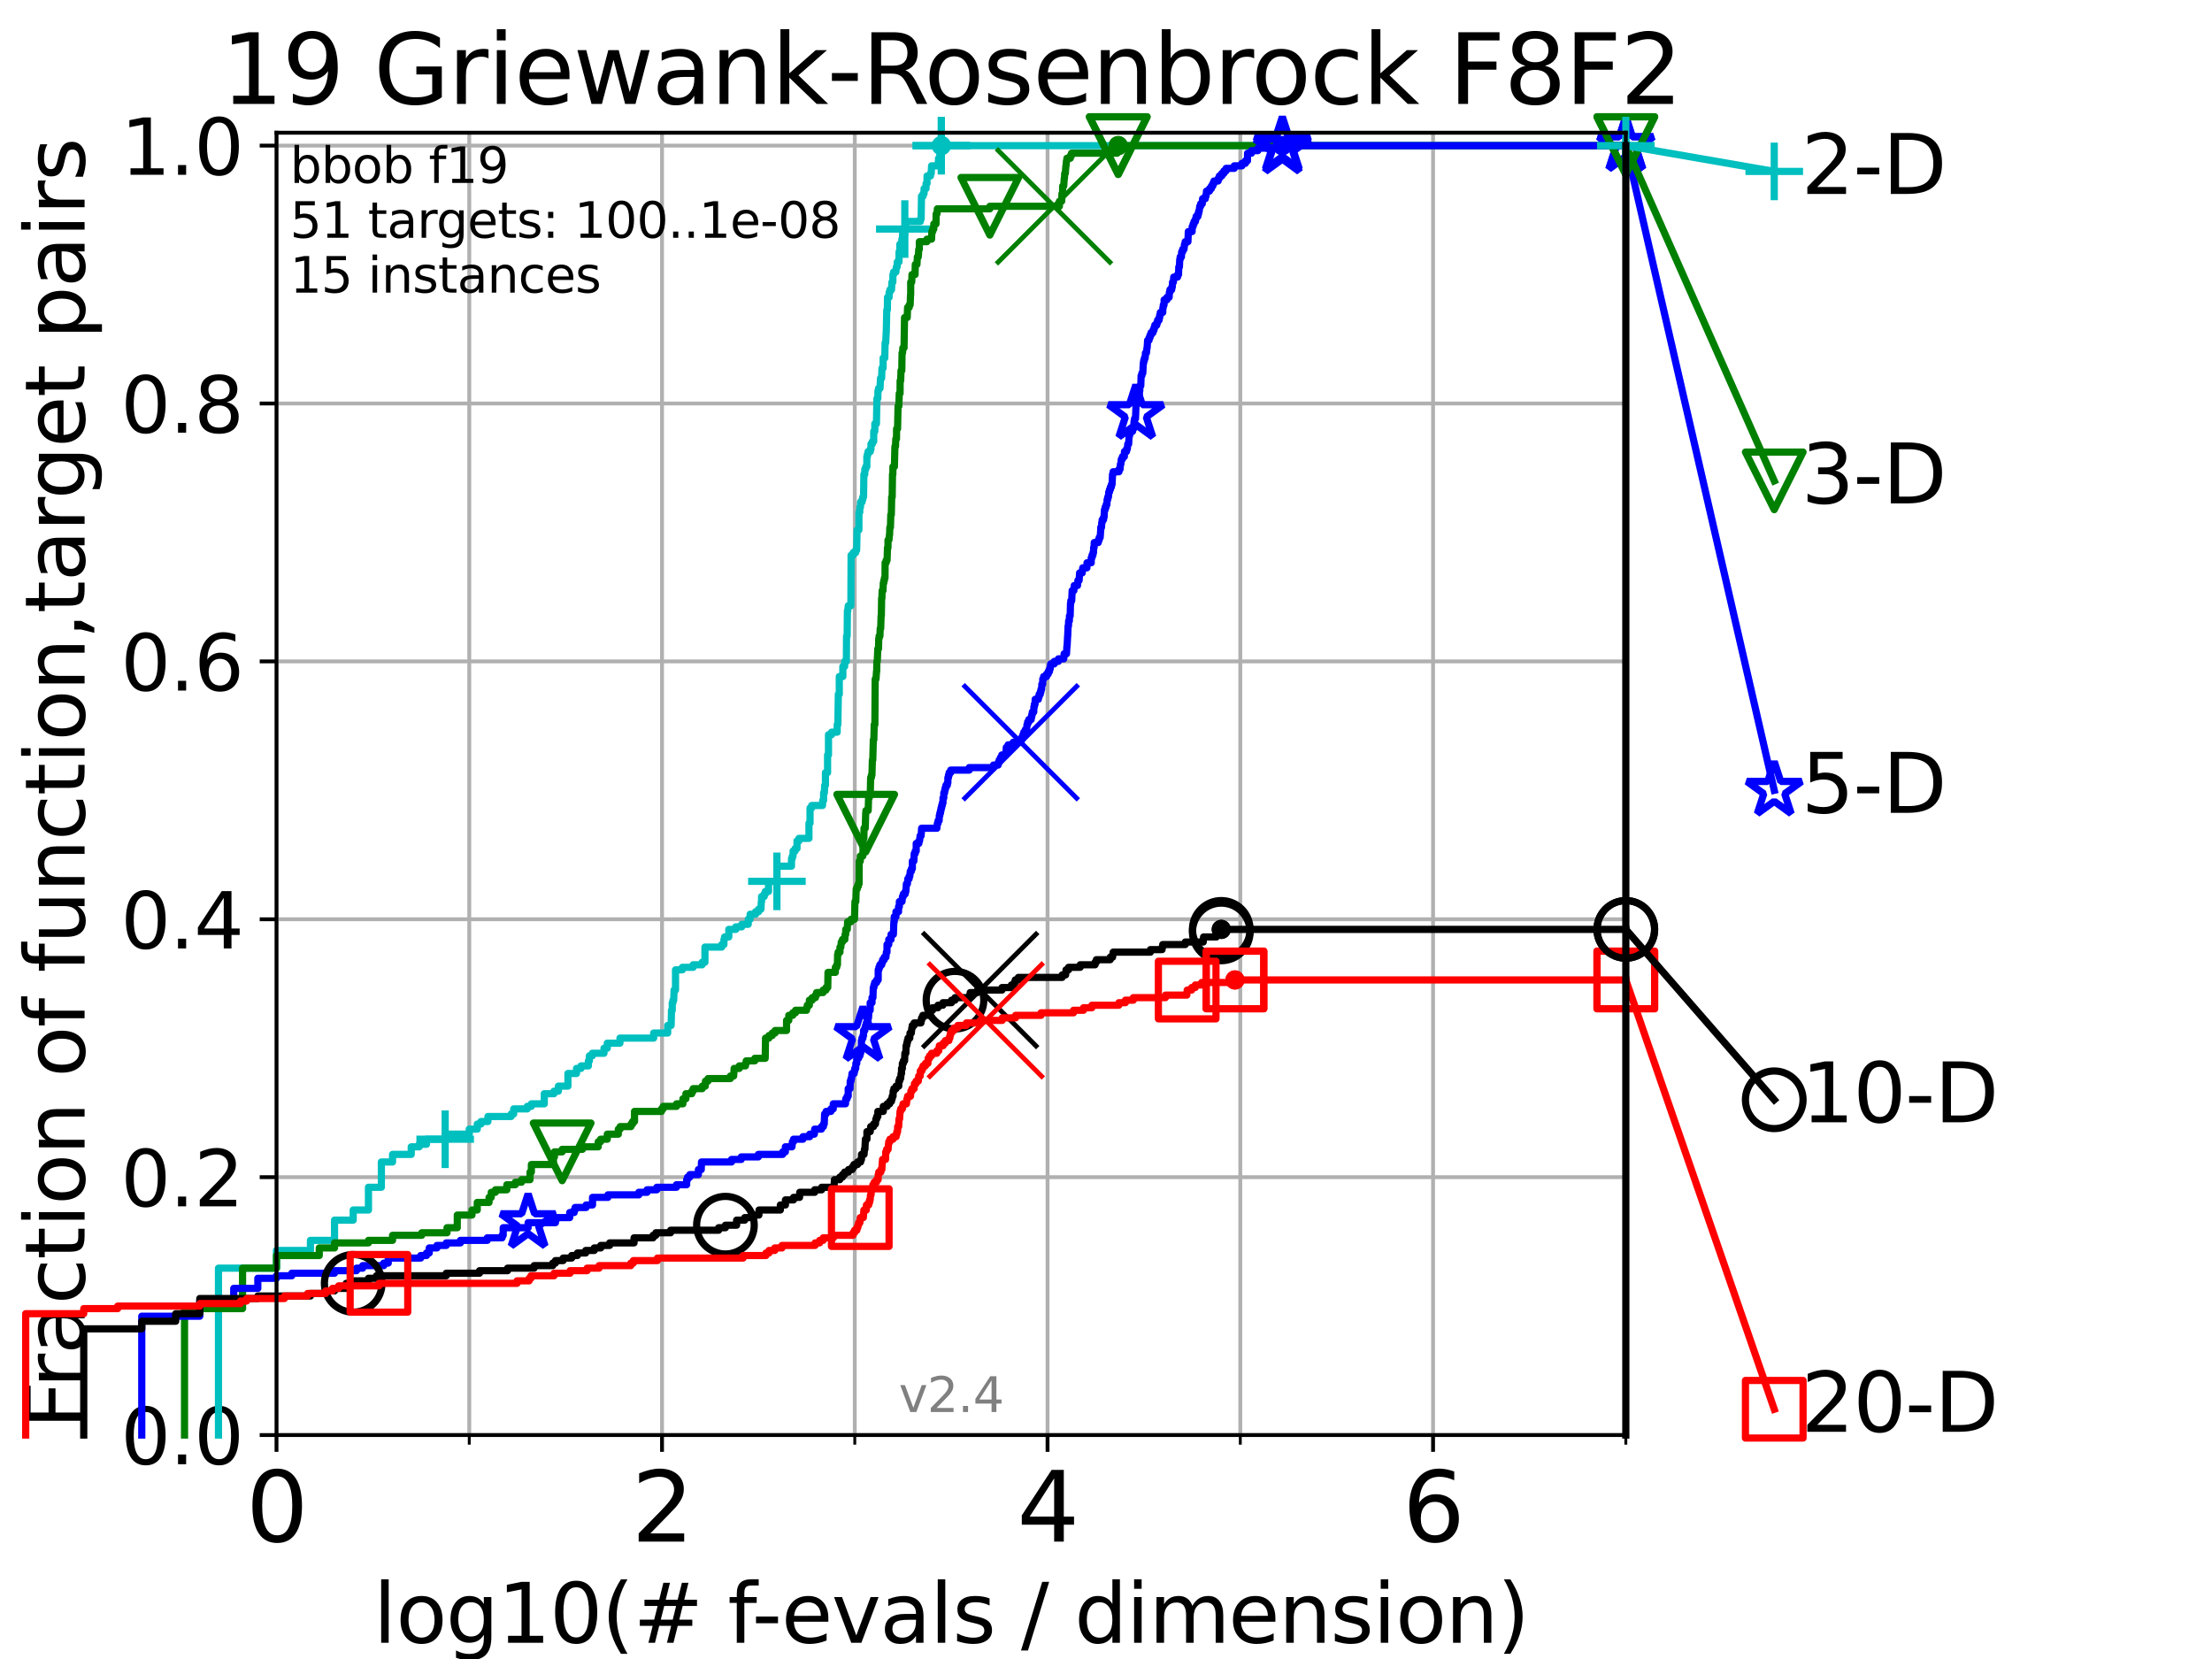 <?xml version="1.0" encoding="utf-8" standalone="no"?>
<!DOCTYPE svg PUBLIC "-//W3C//DTD SVG 1.1//EN"
  "http://www.w3.org/Graphics/SVG/1.1/DTD/svg11.dtd">
<svg height="345.6pt" version="1.1" viewBox="0 0 460.8 345.6" width="460.8pt" xmlns="http://www.w3.org/2000/svg" xmlns:xlink="http://www.w3.org/1999/xlink">
 <defs>
  <style type="text/css">*{stroke-linecap:butt;stroke-linejoin:round;}</style>
 </defs>
 <g id="figure_1">
  <g id="patch_1">
   <path d="M 0 345.6 
L 460.8 345.6 
L 460.8 0 
L 0 0 
z
" style="fill:#ffffff;"/>
  </g>
  <g id="axes_1">
   <g id="patch_2">
    <path d="M 57.6 298.944 
L 338.688 298.944 
L 338.688 27.648 
L 57.6 27.648 
z
" style="fill:#ffffff;"/>
   </g>
   <g id="matplotlib.axis_1">
    <g id="xtick_1">
     <g id="line2d_1">
      <path clip-path="url(#p8e0802bdc9)" d="M 57.6 298.944 
L 57.6 27.648 
" style="fill:none;stroke:#b0b0b0;stroke-linecap:square;stroke-width:0.8;"/>
     </g>
     <g id="line2d_2">
      <defs>
       <path d="M 0 0 
L 0 3.5 
" id="m1f7f783518" style="stroke:#000000;stroke-width:0.8;"/>
      </defs>
      <g>
       <use style="stroke:#000000;stroke-width:0.8;" x="57.6" xlink:href="#m1f7f783518" y="298.944"/>
      </g>
     </g>
     <g id="text_1">
      <!-- 0 -->
      <g transform="translate(51.237 321.141)scale(0.2 -0.2)">
       <defs>
        <path d="M 2034 4250 
Q 1547 4250 1301 3770 
Q 1056 3291 1056 2328 
Q 1056 1369 1301 889 
Q 1547 409 2034 409 
Q 2525 409 2770 889 
Q 3016 1369 3016 2328 
Q 3016 3291 2770 3770 
Q 2525 4250 2034 4250 
z
M 2034 4750 
Q 2819 4750 3233 4129 
Q 3647 3509 3647 2328 
Q 3647 1150 3233 529 
Q 2819 -91 2034 -91 
Q 1250 -91 836 529 
Q 422 1150 422 2328 
Q 422 3509 836 4129 
Q 1250 4750 2034 4750 
z
" id="DejaVuSans-30" transform="scale(0.016)"/>
       </defs>
       <use xlink:href="#DejaVuSans-30"/>
      </g>
     </g>
    </g>
    <g id="xtick_2">
     <g id="line2d_3">
      <path clip-path="url(#p8e0802bdc9)" d="M 137.911 298.944 
L 137.911 27.648 
" style="fill:none;stroke:#b0b0b0;stroke-linecap:square;stroke-width:0.8;"/>
     </g>
     <g id="line2d_4">
      <g>
       <use style="stroke:#000000;stroke-width:0.8;" x="137.911" xlink:href="#m1f7f783518" y="298.944"/>
      </g>
     </g>
     <g id="text_2">
      <!-- 2 -->
      <g transform="translate(131.548 321.141)scale(0.2 -0.2)">
       <defs>
        <path d="M 1228 531 
L 3431 531 
L 3431 0 
L 469 0 
L 469 531 
Q 828 903 1448 1529 
Q 2069 2156 2228 2338 
Q 2531 2678 2651 2914 
Q 2772 3150 2772 3378 
Q 2772 3750 2511 3984 
Q 2250 4219 1831 4219 
Q 1534 4219 1204 4116 
Q 875 4013 500 3803 
L 500 4441 
Q 881 4594 1212 4672 
Q 1544 4750 1819 4750 
Q 2544 4750 2975 4387 
Q 3406 4025 3406 3419 
Q 3406 3131 3298 2873 
Q 3191 2616 2906 2266 
Q 2828 2175 2409 1742 
Q 1991 1309 1228 531 
z
" id="DejaVuSans-32" transform="scale(0.016)"/>
       </defs>
       <use xlink:href="#DejaVuSans-32"/>
      </g>
     </g>
    </g>
    <g id="xtick_3">
     <g id="line2d_5">
      <path clip-path="url(#p8e0802bdc9)" d="M 218.222 298.944 
L 218.222 27.648 
" style="fill:none;stroke:#b0b0b0;stroke-linecap:square;stroke-width:0.8;"/>
     </g>
     <g id="line2d_6">
      <g>
       <use style="stroke:#000000;stroke-width:0.8;" x="218.222" xlink:href="#m1f7f783518" y="298.944"/>
      </g>
     </g>
     <g id="text_3">
      <!-- 4 -->
      <g transform="translate(211.859 321.141)scale(0.2 -0.2)">
       <defs>
        <path d="M 2419 4116 
L 825 1625 
L 2419 1625 
L 2419 4116 
z
M 2253 4666 
L 3047 4666 
L 3047 1625 
L 3713 1625 
L 3713 1100 
L 3047 1100 
L 3047 0 
L 2419 0 
L 2419 1100 
L 313 1100 
L 313 1709 
L 2253 4666 
z
" id="DejaVuSans-34" transform="scale(0.016)"/>
       </defs>
       <use xlink:href="#DejaVuSans-34"/>
      </g>
     </g>
    </g>
    <g id="xtick_4">
     <g id="line2d_7">
      <path clip-path="url(#p8e0802bdc9)" d="M 298.533 298.944 
L 298.533 27.648 
" style="fill:none;stroke:#b0b0b0;stroke-linecap:square;stroke-width:0.8;"/>
     </g>
     <g id="line2d_8">
      <g>
       <use style="stroke:#000000;stroke-width:0.8;" x="298.533" xlink:href="#m1f7f783518" y="298.944"/>
      </g>
     </g>
     <g id="text_4">
      <!-- 6 -->
      <g transform="translate(292.17 321.141)scale(0.2 -0.2)">
       <defs>
        <path d="M 2113 2584 
Q 1688 2584 1439 2293 
Q 1191 2003 1191 1497 
Q 1191 994 1439 701 
Q 1688 409 2113 409 
Q 2538 409 2786 701 
Q 3034 994 3034 1497 
Q 3034 2003 2786 2293 
Q 2538 2584 2113 2584 
z
M 3366 4563 
L 3366 3988 
Q 3128 4100 2886 4159 
Q 2644 4219 2406 4219 
Q 1781 4219 1451 3797 
Q 1122 3375 1075 2522 
Q 1259 2794 1537 2939 
Q 1816 3084 2150 3084 
Q 2853 3084 3261 2657 
Q 3669 2231 3669 1497 
Q 3669 778 3244 343 
Q 2819 -91 2113 -91 
Q 1303 -91 875 529 
Q 447 1150 447 2328 
Q 447 3434 972 4092 
Q 1497 4750 2381 4750 
Q 2619 4750 2861 4703 
Q 3103 4656 3366 4563 
z
" id="DejaVuSans-36" transform="scale(0.016)"/>
       </defs>
       <use xlink:href="#DejaVuSans-36"/>
      </g>
     </g>
    </g>
    <g id="xtick_5">
     <g id="line2d_9">
      <path clip-path="url(#p8e0802bdc9)" d="M 97.755 298.944 
L 97.755 27.648 
" style="fill:none;stroke:#b0b0b0;stroke-linecap:square;stroke-width:0.8;"/>
     </g>
     <g id="line2d_10">
      <defs>
       <path d="M 0 0 
L 0 2 
" id="m62453133d9" style="stroke:#000000;stroke-width:0.6;"/>
      </defs>
      <g>
       <use style="stroke:#000000;stroke-width:0.6;" x="97.755" xlink:href="#m62453133d9" y="298.944"/>
      </g>
     </g>
    </g>
    <g id="xtick_6">
     <g id="line2d_11">
      <path clip-path="url(#p8e0802bdc9)" d="M 178.066 298.944 
L 178.066 27.648 
" style="fill:none;stroke:#b0b0b0;stroke-linecap:square;stroke-width:0.8;"/>
     </g>
     <g id="line2d_12">
      <g>
       <use style="stroke:#000000;stroke-width:0.6;" x="178.066" xlink:href="#m62453133d9" y="298.944"/>
      </g>
     </g>
    </g>
    <g id="xtick_7">
     <g id="line2d_13">
      <path clip-path="url(#p8e0802bdc9)" d="M 258.377 298.944 
L 258.377 27.648 
" style="fill:none;stroke:#b0b0b0;stroke-linecap:square;stroke-width:0.8;"/>
     </g>
     <g id="line2d_14">
      <g>
       <use style="stroke:#000000;stroke-width:0.6;" x="258.377" xlink:href="#m62453133d9" y="298.944"/>
      </g>
     </g>
    </g>
    <g id="xtick_8">
     <g id="line2d_15">
      <path clip-path="url(#p8e0802bdc9)" d="M 338.688 298.944 
L 338.688 27.648 
" style="fill:none;stroke:#b0b0b0;stroke-linecap:square;stroke-width:0.8;"/>
     </g>
     <g id="line2d_16">
      <g>
       <use style="stroke:#000000;stroke-width:0.6;" x="338.688" xlink:href="#m62453133d9" y="298.944"/>
      </g>
     </g>
    </g>
    <g id="text_5">
     <!-- log10(# f-evals / dimension) -->
     <g transform="translate(77.764 342.218)scale(0.17 -0.17)">
      <defs>
       <path d="M 603 4863 
L 1178 4863 
L 1178 0 
L 603 0 
L 603 4863 
z
" id="DejaVuSans-6c" transform="scale(0.016)"/>
       <path d="M 1959 3097 
Q 1497 3097 1228 2736 
Q 959 2375 959 1747 
Q 959 1119 1226 758 
Q 1494 397 1959 397 
Q 2419 397 2687 759 
Q 2956 1122 2956 1747 
Q 2956 2369 2687 2733 
Q 2419 3097 1959 3097 
z
M 1959 3584 
Q 2709 3584 3137 3096 
Q 3566 2609 3566 1747 
Q 3566 888 3137 398 
Q 2709 -91 1959 -91 
Q 1206 -91 779 398 
Q 353 888 353 1747 
Q 353 2609 779 3096 
Q 1206 3584 1959 3584 
z
" id="DejaVuSans-6f" transform="scale(0.016)"/>
       <path d="M 2906 1791 
Q 2906 2416 2648 2759 
Q 2391 3103 1925 3103 
Q 1463 3103 1205 2759 
Q 947 2416 947 1791 
Q 947 1169 1205 825 
Q 1463 481 1925 481 
Q 2391 481 2648 825 
Q 2906 1169 2906 1791 
z
M 3481 434 
Q 3481 -459 3084 -895 
Q 2688 -1331 1869 -1331 
Q 1566 -1331 1297 -1286 
Q 1028 -1241 775 -1147 
L 775 -588 
Q 1028 -725 1275 -790 
Q 1522 -856 1778 -856 
Q 2344 -856 2625 -561 
Q 2906 -266 2906 331 
L 2906 616 
Q 2728 306 2450 153 
Q 2172 0 1784 0 
Q 1141 0 747 490 
Q 353 981 353 1791 
Q 353 2603 747 3093 
Q 1141 3584 1784 3584 
Q 2172 3584 2450 3431 
Q 2728 3278 2906 2969 
L 2906 3500 
L 3481 3500 
L 3481 434 
z
" id="DejaVuSans-67" transform="scale(0.016)"/>
       <path d="M 794 531 
L 1825 531 
L 1825 4091 
L 703 3866 
L 703 4441 
L 1819 4666 
L 2450 4666 
L 2450 531 
L 3481 531 
L 3481 0 
L 794 0 
L 794 531 
z
" id="DejaVuSans-31" transform="scale(0.016)"/>
       <path d="M 1984 4856 
Q 1566 4138 1362 3434 
Q 1159 2731 1159 2009 
Q 1159 1288 1364 580 
Q 1569 -128 1984 -844 
L 1484 -844 
Q 1016 -109 783 600 
Q 550 1309 550 2009 
Q 550 2706 781 3412 
Q 1013 4119 1484 4856 
L 1984 4856 
z
" id="DejaVuSans-28" transform="scale(0.016)"/>
       <path d="M 3272 2816 
L 2363 2816 
L 2100 1772 
L 3016 1772 
L 3272 2816 
z
M 2803 4594 
L 2478 3297 
L 3391 3297 
L 3719 4594 
L 4219 4594 
L 3897 3297 
L 4872 3297 
L 4872 2816 
L 3775 2816 
L 3519 1772 
L 4513 1772 
L 4513 1294 
L 3397 1294 
L 3072 0 
L 2572 0 
L 2894 1294 
L 1978 1294 
L 1656 0 
L 1153 0 
L 1478 1294 
L 494 1294 
L 494 1772 
L 1594 1772 
L 1856 2816 
L 850 2816 
L 850 3297 
L 1978 3297 
L 2297 4594 
L 2803 4594 
z
" id="DejaVuSans-23" transform="scale(0.016)"/>
       <path id="DejaVuSans-20" transform="scale(0.016)"/>
       <path d="M 2375 4863 
L 2375 4384 
L 1825 4384 
Q 1516 4384 1395 4259 
Q 1275 4134 1275 3809 
L 1275 3500 
L 2222 3500 
L 2222 3053 
L 1275 3053 
L 1275 0 
L 697 0 
L 697 3053 
L 147 3053 
L 147 3500 
L 697 3500 
L 697 3744 
Q 697 4328 969 4595 
Q 1241 4863 1831 4863 
L 2375 4863 
z
" id="DejaVuSans-66" transform="scale(0.016)"/>
       <path d="M 313 2009 
L 1997 2009 
L 1997 1497 
L 313 1497 
L 313 2009 
z
" id="DejaVuSans-2d" transform="scale(0.016)"/>
       <path d="M 3597 1894 
L 3597 1613 
L 953 1613 
Q 991 1019 1311 708 
Q 1631 397 2203 397 
Q 2534 397 2845 478 
Q 3156 559 3463 722 
L 3463 178 
Q 3153 47 2828 -22 
Q 2503 -91 2169 -91 
Q 1331 -91 842 396 
Q 353 884 353 1716 
Q 353 2575 817 3079 
Q 1281 3584 2069 3584 
Q 2775 3584 3186 3129 
Q 3597 2675 3597 1894 
z
M 3022 2063 
Q 3016 2534 2758 2815 
Q 2500 3097 2075 3097 
Q 1594 3097 1305 2825 
Q 1016 2553 972 2059 
L 3022 2063 
z
" id="DejaVuSans-65" transform="scale(0.016)"/>
       <path d="M 191 3500 
L 800 3500 
L 1894 563 
L 2988 3500 
L 3597 3500 
L 2284 0 
L 1503 0 
L 191 3500 
z
" id="DejaVuSans-76" transform="scale(0.016)"/>
       <path d="M 2194 1759 
Q 1497 1759 1228 1600 
Q 959 1441 959 1056 
Q 959 750 1161 570 
Q 1363 391 1709 391 
Q 2188 391 2477 730 
Q 2766 1069 2766 1631 
L 2766 1759 
L 2194 1759 
z
M 3341 1997 
L 3341 0 
L 2766 0 
L 2766 531 
Q 2569 213 2275 61 
Q 1981 -91 1556 -91 
Q 1019 -91 701 211 
Q 384 513 384 1019 
Q 384 1609 779 1909 
Q 1175 2209 1959 2209 
L 2766 2209 
L 2766 2266 
Q 2766 2663 2505 2880 
Q 2244 3097 1772 3097 
Q 1472 3097 1187 3025 
Q 903 2953 641 2809 
L 641 3341 
Q 956 3463 1253 3523 
Q 1550 3584 1831 3584 
Q 2591 3584 2966 3190 
Q 3341 2797 3341 1997 
z
" id="DejaVuSans-61" transform="scale(0.016)"/>
       <path d="M 2834 3397 
L 2834 2853 
Q 2591 2978 2328 3040 
Q 2066 3103 1784 3103 
Q 1356 3103 1142 2972 
Q 928 2841 928 2578 
Q 928 2378 1081 2264 
Q 1234 2150 1697 2047 
L 1894 2003 
Q 2506 1872 2764 1633 
Q 3022 1394 3022 966 
Q 3022 478 2636 193 
Q 2250 -91 1575 -91 
Q 1294 -91 989 -36 
Q 684 19 347 128 
L 347 722 
Q 666 556 975 473 
Q 1284 391 1588 391 
Q 1994 391 2212 530 
Q 2431 669 2431 922 
Q 2431 1156 2273 1281 
Q 2116 1406 1581 1522 
L 1381 1569 
Q 847 1681 609 1914 
Q 372 2147 372 2553 
Q 372 3047 722 3315 
Q 1072 3584 1716 3584 
Q 2034 3584 2315 3537 
Q 2597 3491 2834 3397 
z
" id="DejaVuSans-73" transform="scale(0.016)"/>
       <path d="M 1625 4666 
L 2156 4666 
L 531 -594 
L 0 -594 
L 1625 4666 
z
" id="DejaVuSans-2f" transform="scale(0.016)"/>
       <path d="M 2906 2969 
L 2906 4863 
L 3481 4863 
L 3481 0 
L 2906 0 
L 2906 525 
Q 2725 213 2448 61 
Q 2172 -91 1784 -91 
Q 1150 -91 751 415 
Q 353 922 353 1747 
Q 353 2572 751 3078 
Q 1150 3584 1784 3584 
Q 2172 3584 2448 3432 
Q 2725 3281 2906 2969 
z
M 947 1747 
Q 947 1113 1208 752 
Q 1469 391 1925 391 
Q 2381 391 2643 752 
Q 2906 1113 2906 1747 
Q 2906 2381 2643 2742 
Q 2381 3103 1925 3103 
Q 1469 3103 1208 2742 
Q 947 2381 947 1747 
z
" id="DejaVuSans-64" transform="scale(0.016)"/>
       <path d="M 603 3500 
L 1178 3500 
L 1178 0 
L 603 0 
L 603 3500 
z
M 603 4863 
L 1178 4863 
L 1178 4134 
L 603 4134 
L 603 4863 
z
" id="DejaVuSans-69" transform="scale(0.016)"/>
       <path d="M 3328 2828 
Q 3544 3216 3844 3400 
Q 4144 3584 4550 3584 
Q 5097 3584 5394 3201 
Q 5691 2819 5691 2113 
L 5691 0 
L 5113 0 
L 5113 2094 
Q 5113 2597 4934 2840 
Q 4756 3084 4391 3084 
Q 3944 3084 3684 2787 
Q 3425 2491 3425 1978 
L 3425 0 
L 2847 0 
L 2847 2094 
Q 2847 2600 2669 2842 
Q 2491 3084 2119 3084 
Q 1678 3084 1418 2786 
Q 1159 2488 1159 1978 
L 1159 0 
L 581 0 
L 581 3500 
L 1159 3500 
L 1159 2956 
Q 1356 3278 1631 3431 
Q 1906 3584 2284 3584 
Q 2666 3584 2933 3390 
Q 3200 3197 3328 2828 
z
" id="DejaVuSans-6d" transform="scale(0.016)"/>
       <path d="M 3513 2113 
L 3513 0 
L 2938 0 
L 2938 2094 
Q 2938 2591 2744 2837 
Q 2550 3084 2163 3084 
Q 1697 3084 1428 2787 
Q 1159 2491 1159 1978 
L 1159 0 
L 581 0 
L 581 3500 
L 1159 3500 
L 1159 2956 
Q 1366 3272 1645 3428 
Q 1925 3584 2291 3584 
Q 2894 3584 3203 3211 
Q 3513 2838 3513 2113 
z
" id="DejaVuSans-6e" transform="scale(0.016)"/>
       <path d="M 513 4856 
L 1013 4856 
Q 1481 4119 1714 3412 
Q 1947 2706 1947 2009 
Q 1947 1309 1714 600 
Q 1481 -109 1013 -844 
L 513 -844 
Q 928 -128 1133 580 
Q 1338 1288 1338 2009 
Q 1338 2731 1133 3434 
Q 928 4138 513 4856 
z
" id="DejaVuSans-29" transform="scale(0.016)"/>
      </defs>
      <use xlink:href="#DejaVuSans-6c"/>
      <use x="27.783" xlink:href="#DejaVuSans-6f"/>
      <use x="88.965" xlink:href="#DejaVuSans-67"/>
      <use x="152.441" xlink:href="#DejaVuSans-31"/>
      <use x="216.064" xlink:href="#DejaVuSans-30"/>
      <use x="279.688" xlink:href="#DejaVuSans-28"/>
      <use x="318.701" xlink:href="#DejaVuSans-23"/>
      <use x="402.49" xlink:href="#DejaVuSans-20"/>
      <use x="434.277" xlink:href="#DejaVuSans-66"/>
      <use x="463.982" xlink:href="#DejaVuSans-2d"/>
      <use x="500.066" xlink:href="#DejaVuSans-65"/>
      <use x="561.59" xlink:href="#DejaVuSans-76"/>
      <use x="620.77" xlink:href="#DejaVuSans-61"/>
      <use x="682.049" xlink:href="#DejaVuSans-6c"/>
      <use x="709.832" xlink:href="#DejaVuSans-73"/>
      <use x="761.932" xlink:href="#DejaVuSans-20"/>
      <use x="793.719" xlink:href="#DejaVuSans-2f"/>
      <use x="827.41" xlink:href="#DejaVuSans-20"/>
      <use x="859.197" xlink:href="#DejaVuSans-64"/>
      <use x="922.674" xlink:href="#DejaVuSans-69"/>
      <use x="950.457" xlink:href="#DejaVuSans-6d"/>
      <use x="1047.869" xlink:href="#DejaVuSans-65"/>
      <use x="1109.393" xlink:href="#DejaVuSans-6e"/>
      <use x="1172.771" xlink:href="#DejaVuSans-73"/>
      <use x="1224.871" xlink:href="#DejaVuSans-69"/>
      <use x="1252.654" xlink:href="#DejaVuSans-6f"/>
      <use x="1313.836" xlink:href="#DejaVuSans-6e"/>
      <use x="1377.215" xlink:href="#DejaVuSans-29"/>
     </g>
    </g>
   </g>
   <g id="matplotlib.axis_2">
    <g id="ytick_1">
     <g id="line2d_17">
      <path clip-path="url(#p8e0802bdc9)" d="M 57.6 298.944 
L 338.688 298.944 
" style="fill:none;stroke:#b0b0b0;stroke-linecap:square;stroke-width:0.8;"/>
     </g>
     <g id="line2d_18">
      <defs>
       <path d="M 0 0 
L -3.5 0 
" id="madbda91fc9" style="stroke:#000000;stroke-width:0.8;"/>
      </defs>
      <g>
       <use style="stroke:#000000;stroke-width:0.8;" x="57.6" xlink:href="#madbda91fc9" y="298.944"/>
      </g>
     </g>
     <g id="text_6">
      <!-- 0.0 -->
      <g transform="translate(25.155 305.023)scale(0.16 -0.16)">
       <defs>
        <path d="M 684 794 
L 1344 794 
L 1344 0 
L 684 0 
L 684 794 
z
" id="DejaVuSans-2e" transform="scale(0.016)"/>
       </defs>
       <use xlink:href="#DejaVuSans-30"/>
       <use x="63.623" xlink:href="#DejaVuSans-2e"/>
       <use x="95.41" xlink:href="#DejaVuSans-30"/>
      </g>
     </g>
    </g>
    <g id="ytick_2">
     <g id="line2d_19">
      <path clip-path="url(#p8e0802bdc9)" d="M 57.6 245.222 
L 338.688 245.222 
" style="fill:none;stroke:#b0b0b0;stroke-linecap:square;stroke-width:0.8;"/>
     </g>
     <g id="line2d_20">
      <g>
       <use style="stroke:#000000;stroke-width:0.8;" x="57.6" xlink:href="#madbda91fc9" y="245.222"/>
      </g>
     </g>
     <g id="text_7">
      <!-- 0.2 -->
      <g transform="translate(25.155 251.301)scale(0.16 -0.16)">
       <use xlink:href="#DejaVuSans-30"/>
       <use x="63.623" xlink:href="#DejaVuSans-2e"/>
       <use x="95.41" xlink:href="#DejaVuSans-32"/>
      </g>
     </g>
    </g>
    <g id="ytick_3">
     <g id="line2d_21">
      <path clip-path="url(#p8e0802bdc9)" d="M 57.6 191.5 
L 338.688 191.5 
" style="fill:none;stroke:#b0b0b0;stroke-linecap:square;stroke-width:0.8;"/>
     </g>
     <g id="line2d_22">
      <g>
       <use style="stroke:#000000;stroke-width:0.8;" x="57.6" xlink:href="#madbda91fc9" y="191.5"/>
      </g>
     </g>
     <g id="text_8">
      <!-- 0.4 -->
      <g transform="translate(25.155 197.579)scale(0.16 -0.16)">
       <use xlink:href="#DejaVuSans-30"/>
       <use x="63.623" xlink:href="#DejaVuSans-2e"/>
       <use x="95.41" xlink:href="#DejaVuSans-34"/>
      </g>
     </g>
    </g>
    <g id="ytick_4">
     <g id="line2d_23">
      <path clip-path="url(#p8e0802bdc9)" d="M 57.6 137.778 
L 338.688 137.778 
" style="fill:none;stroke:#b0b0b0;stroke-linecap:square;stroke-width:0.8;"/>
     </g>
     <g id="line2d_24">
      <g>
       <use style="stroke:#000000;stroke-width:0.8;" x="57.6" xlink:href="#madbda91fc9" y="137.778"/>
      </g>
     </g>
     <g id="text_9">
      <!-- 0.6 -->
      <g transform="translate(25.155 143.857)scale(0.16 -0.16)">
       <use xlink:href="#DejaVuSans-30"/>
       <use x="63.623" xlink:href="#DejaVuSans-2e"/>
       <use x="95.41" xlink:href="#DejaVuSans-36"/>
      </g>
     </g>
    </g>
    <g id="ytick_5">
     <g id="line2d_25">
      <path clip-path="url(#p8e0802bdc9)" d="M 57.6 84.056 
L 338.688 84.056 
" style="fill:none;stroke:#b0b0b0;stroke-linecap:square;stroke-width:0.8;"/>
     </g>
     <g id="line2d_26">
      <g>
       <use style="stroke:#000000;stroke-width:0.8;" x="57.6" xlink:href="#madbda91fc9" y="84.056"/>
      </g>
     </g>
     <g id="text_10">
      <!-- 0.8 -->
      <g transform="translate(25.155 90.135)scale(0.16 -0.16)">
       <defs>
        <path d="M 2034 2216 
Q 1584 2216 1326 1975 
Q 1069 1734 1069 1313 
Q 1069 891 1326 650 
Q 1584 409 2034 409 
Q 2484 409 2743 651 
Q 3003 894 3003 1313 
Q 3003 1734 2745 1975 
Q 2488 2216 2034 2216 
z
M 1403 2484 
Q 997 2584 770 2862 
Q 544 3141 544 3541 
Q 544 4100 942 4425 
Q 1341 4750 2034 4750 
Q 2731 4750 3128 4425 
Q 3525 4100 3525 3541 
Q 3525 3141 3298 2862 
Q 3072 2584 2669 2484 
Q 3125 2378 3379 2068 
Q 3634 1759 3634 1313 
Q 3634 634 3220 271 
Q 2806 -91 2034 -91 
Q 1263 -91 848 271 
Q 434 634 434 1313 
Q 434 1759 690 2068 
Q 947 2378 1403 2484 
z
M 1172 3481 
Q 1172 3119 1398 2916 
Q 1625 2713 2034 2713 
Q 2441 2713 2670 2916 
Q 2900 3119 2900 3481 
Q 2900 3844 2670 4047 
Q 2441 4250 2034 4250 
Q 1625 4250 1398 4047 
Q 1172 3844 1172 3481 
z
" id="DejaVuSans-38" transform="scale(0.016)"/>
       </defs>
       <use xlink:href="#DejaVuSans-30"/>
       <use x="63.623" xlink:href="#DejaVuSans-2e"/>
       <use x="95.41" xlink:href="#DejaVuSans-38"/>
      </g>
     </g>
    </g>
    <g id="ytick_6">
     <g id="line2d_27">
      <path clip-path="url(#p8e0802bdc9)" d="M 57.6 30.334 
L 338.688 30.334 
" style="fill:none;stroke:#b0b0b0;stroke-linecap:square;stroke-width:0.8;"/>
     </g>
     <g id="line2d_28">
      <g>
       <use style="stroke:#000000;stroke-width:0.8;" x="57.6" xlink:href="#madbda91fc9" y="30.334"/>
      </g>
     </g>
     <g id="text_11">
      <!-- 1.0 -->
      <g transform="translate(25.155 36.413)scale(0.16 -0.16)">
       <use xlink:href="#DejaVuSans-31"/>
       <use x="63.623" xlink:href="#DejaVuSans-2e"/>
       <use x="95.41" xlink:href="#DejaVuSans-30"/>
      </g>
     </g>
    </g>
    <g id="text_12">
     <!-- Fraction of function,target pairs -->
     <g transform="translate(17.62 297.681)rotate(-90)scale(0.17 -0.17)">
      <defs>
       <path d="M 628 4666 
L 3309 4666 
L 3309 4134 
L 1259 4134 
L 1259 2759 
L 3109 2759 
L 3109 2228 
L 1259 2228 
L 1259 0 
L 628 0 
L 628 4666 
z
" id="DejaVuSans-46" transform="scale(0.016)"/>
       <path d="M 2631 2963 
Q 2534 3019 2420 3045 
Q 2306 3072 2169 3072 
Q 1681 3072 1420 2755 
Q 1159 2438 1159 1844 
L 1159 0 
L 581 0 
L 581 3500 
L 1159 3500 
L 1159 2956 
Q 1341 3275 1631 3429 
Q 1922 3584 2338 3584 
Q 2397 3584 2469 3576 
Q 2541 3569 2628 3553 
L 2631 2963 
z
" id="DejaVuSans-72" transform="scale(0.016)"/>
       <path d="M 3122 3366 
L 3122 2828 
Q 2878 2963 2633 3030 
Q 2388 3097 2138 3097 
Q 1578 3097 1268 2742 
Q 959 2388 959 1747 
Q 959 1106 1268 751 
Q 1578 397 2138 397 
Q 2388 397 2633 464 
Q 2878 531 3122 666 
L 3122 134 
Q 2881 22 2623 -34 
Q 2366 -91 2075 -91 
Q 1284 -91 818 406 
Q 353 903 353 1747 
Q 353 2603 823 3093 
Q 1294 3584 2113 3584 
Q 2378 3584 2631 3529 
Q 2884 3475 3122 3366 
z
" id="DejaVuSans-63" transform="scale(0.016)"/>
       <path d="M 1172 4494 
L 1172 3500 
L 2356 3500 
L 2356 3053 
L 1172 3053 
L 1172 1153 
Q 1172 725 1289 603 
Q 1406 481 1766 481 
L 2356 481 
L 2356 0 
L 1766 0 
Q 1100 0 847 248 
Q 594 497 594 1153 
L 594 3053 
L 172 3053 
L 172 3500 
L 594 3500 
L 594 4494 
L 1172 4494 
z
" id="DejaVuSans-74" transform="scale(0.016)"/>
       <path d="M 544 1381 
L 544 3500 
L 1119 3500 
L 1119 1403 
Q 1119 906 1312 657 
Q 1506 409 1894 409 
Q 2359 409 2629 706 
Q 2900 1003 2900 1516 
L 2900 3500 
L 3475 3500 
L 3475 0 
L 2900 0 
L 2900 538 
Q 2691 219 2414 64 
Q 2138 -91 1772 -91 
Q 1169 -91 856 284 
Q 544 659 544 1381 
z
M 1991 3584 
L 1991 3584 
z
" id="DejaVuSans-75" transform="scale(0.016)"/>
       <path d="M 750 794 
L 1409 794 
L 1409 256 
L 897 -744 
L 494 -744 
L 750 256 
L 750 794 
z
" id="DejaVuSans-2c" transform="scale(0.016)"/>
       <path d="M 1159 525 
L 1159 -1331 
L 581 -1331 
L 581 3500 
L 1159 3500 
L 1159 2969 
Q 1341 3281 1617 3432 
Q 1894 3584 2278 3584 
Q 2916 3584 3314 3078 
Q 3713 2572 3713 1747 
Q 3713 922 3314 415 
Q 2916 -91 2278 -91 
Q 1894 -91 1617 61 
Q 1341 213 1159 525 
z
M 3116 1747 
Q 3116 2381 2855 2742 
Q 2594 3103 2138 3103 
Q 1681 3103 1420 2742 
Q 1159 2381 1159 1747 
Q 1159 1113 1420 752 
Q 1681 391 2138 391 
Q 2594 391 2855 752 
Q 3116 1113 3116 1747 
z
" id="DejaVuSans-70" transform="scale(0.016)"/>
      </defs>
      <use xlink:href="#DejaVuSans-46"/>
      <use x="50.27" xlink:href="#DejaVuSans-72"/>
      <use x="91.383" xlink:href="#DejaVuSans-61"/>
      <use x="152.662" xlink:href="#DejaVuSans-63"/>
      <use x="207.643" xlink:href="#DejaVuSans-74"/>
      <use x="246.852" xlink:href="#DejaVuSans-69"/>
      <use x="274.635" xlink:href="#DejaVuSans-6f"/>
      <use x="335.816" xlink:href="#DejaVuSans-6e"/>
      <use x="399.195" xlink:href="#DejaVuSans-20"/>
      <use x="430.982" xlink:href="#DejaVuSans-6f"/>
      <use x="492.164" xlink:href="#DejaVuSans-66"/>
      <use x="527.369" xlink:href="#DejaVuSans-20"/>
      <use x="559.156" xlink:href="#DejaVuSans-66"/>
      <use x="594.361" xlink:href="#DejaVuSans-75"/>
      <use x="657.74" xlink:href="#DejaVuSans-6e"/>
      <use x="721.119" xlink:href="#DejaVuSans-63"/>
      <use x="776.1" xlink:href="#DejaVuSans-74"/>
      <use x="815.309" xlink:href="#DejaVuSans-69"/>
      <use x="843.092" xlink:href="#DejaVuSans-6f"/>
      <use x="904.273" xlink:href="#DejaVuSans-6e"/>
      <use x="967.652" xlink:href="#DejaVuSans-2c"/>
      <use x="999.439" xlink:href="#DejaVuSans-74"/>
      <use x="1038.648" xlink:href="#DejaVuSans-61"/>
      <use x="1099.928" xlink:href="#DejaVuSans-72"/>
      <use x="1139.291" xlink:href="#DejaVuSans-67"/>
      <use x="1202.768" xlink:href="#DejaVuSans-65"/>
      <use x="1264.291" xlink:href="#DejaVuSans-74"/>
      <use x="1303.5" xlink:href="#DejaVuSans-20"/>
      <use x="1335.287" xlink:href="#DejaVuSans-70"/>
      <use x="1398.764" xlink:href="#DejaVuSans-61"/>
      <use x="1460.043" xlink:href="#DejaVuSans-69"/>
      <use x="1487.826" xlink:href="#DejaVuSans-72"/>
      <use x="1528.939" xlink:href="#DejaVuSans-73"/>
     </g>
    </g>
   </g>
   <g id="line2d_29">
    <defs>
     <path d="M 0 1.5 
C 0.398 1.5 0.779 1.342 1.061 1.061 
C 1.342 0.779 1.5 0.398 1.5 0 
C 1.5 -0.398 1.342 -0.779 1.061 -1.061 
C 0.779 -1.342 0.398 -1.5 0 -1.5 
C -0.398 -1.5 -0.779 -1.342 -1.061 -1.061 
C -1.342 -0.779 -1.5 -0.398 -1.5 0 
C -1.5 0.398 -1.342 0.779 -1.061 1.061 
C -0.779 1.342 -0.398 1.5 0 1.5 
z
" id="m416874158a" style="stroke:#00bfbf;"/>
    </defs>
    <g>
     <use style="fill:#00bfbf;stroke:#00bfbf;" x="196.103" xlink:href="#m416874158a" y="30.334"/>
     <use style="fill:#00bfbf;stroke:#00bfbf;" x="196.103" xlink:href="#m416874158a" y="30.334"/>
    </g>
   </g>
   <g id="line2d_30">
    <path d="M 45.512 298.944 
L 45.512 264.183 
L 57.6 264.183 
L 57.6 260.496 
L 64.671 260.496 
L 64.671 258.389 
L 69.688 258.389 
L 69.688 254.176 
L 73.579 254.176 
L 73.579 252.069 
L 76.759 252.069 
L 76.759 247.329 
L 79.447 247.329 
L 79.447 242.062 
L 81.776 242.062 
L 81.776 240.482 
L 85.667 240.482 
L 85.667 238.902 
L 87.33 238.902 
L 87.33 238.375 
L 88.847 238.375 
L 88.847 237.322 
L 92.738 237.322 
L 92.738 236.268 
L 97.755 236.268 
L 97.755 235.215 
L 99.418 235.215 
L 99.418 234.162 
L 100.193 234.162 
L 100.193 233.635 
L 101.647 233.635 
L 101.647 232.582 
L 106.489 232.582 
L 106.489 232.055 
L 107.009 232.055 
L 107.009 231.001 
L 109.843 231.001 
L 109.843 230.475 
L 110.694 230.475 
L 110.694 229.948 
L 113.383 229.948 
L 113.383 227.841 
L 115.397 227.841 
L 115.397 227.315 
L 116.323 227.315 
L 116.323 226.261 
L 118.31 226.261 
L 118.31 223.628 
L 120.094 223.628 
L 120.094 222.575 
L 121.037 222.575 
L 121.037 222.048 
L 122.573 222.048 
L 122.573 220.994 
L 122.782 220.994 
L 122.782 219.941 
L 123.394 219.941 
L 123.394 219.414 
L 125.823 219.414 
L 125.823 218.361 
L 126.507 218.361 
L 126.507 217.308 
L 129.147 217.308 
L 129.147 216.254 
L 136.17 216.254 
L 136.17 215.201 
L 139.091 215.201 
L 139.091 213.621 
L 139.809 213.621 
L 139.887 210.461 
L 140.042 210.461 
L 140.042 208.881 
L 140.196 208.881 
L 140.196 208.354 
L 140.348 208.354 
L 140.424 206.247 
L 140.723 206.247 
L 140.723 202.034 
L 142.148 202.034 
L 142.148 201.507 
L 144.391 201.507 
L 144.391 200.98 
L 146.27 200.98 
L 146.27 200.454 
L 146.854 200.454 
L 146.854 197.294 
L 150.344 197.294 
L 150.344 196.767 
L 150.808 196.767 
L 150.808 195.714 
L 150.933 195.714 
L 150.933 195.187 
L 151.819 195.187 
L 151.819 193.607 
L 153.287 193.607 
L 153.287 193.08 
L 154.507 193.08 
L 154.507 192.553 
L 155.867 192.553 
L 155.867 191.5 
L 156.267 191.5 
L 156.267 190.447 
L 157.415 190.447 
L 157.415 189.92 
L 158.031 189.92 
L 158.031 189.393 
L 158.519 189.393 
L 158.599 187.813 
L 158.653 187.813 
L 158.653 186.76 
L 159.201 186.76 
L 159.201 186.233 
L 159.431 186.233 
L 159.431 185.706 
L 160.103 185.706 
L 160.103 183.6 
L 161.845 183.6 
L 161.845 180.44 
L 164.881 180.44 
L 164.881 178.86 
L 165.047 178.86 
L 165.047 178.333 
L 165.212 178.333 
L 165.212 177.28 
L 165.644 177.28 
L 165.644 176.753 
L 166.031 176.753 
L 166.031 175.173 
L 166.443 175.173 
L 166.443 174.646 
L 168.521 174.646 
L 168.521 171.486 
L 168.746 171.486 
L 168.746 168.326 
L 169.085 168.326 
L 169.085 167.799 
L 171.341 167.799 
L 171.379 166.746 
L 171.57 166.746 
L 171.57 165.166 
L 171.734 165.166 
L 171.796 163.586 
L 171.958 163.586 
L 171.958 160.952 
L 172.398 160.952 
L 172.398 157.265 
L 172.59 157.265 
L 172.59 153.052 
L 173.234 153.052 
L 173.234 152.525 
L 174.402 152.525 
L 174.402 150.945 
L 174.542 150.945 
L 174.637 144.625 
L 174.838 144.625 
L 174.838 140.938 
L 175.577 140.938 
L 175.577 138.831 
L 175.955 138.831 
L 175.955 137.778 
L 176.316 137.778 
L 176.354 132.511 
L 176.479 132.511 
L 176.527 127.244 
L 176.603 127.244 
L 176.707 126.191 
L 177.254 126.191 
L 177.3 115.657 
L 177.732 115.657 
L 177.732 115.131 
L 178.248 115.131 
L 178.248 114.604 
L 178.454 114.604 
L 178.548 110.39 
L 178.925 110.39 
L 178.934 106.704 
L 179.107 106.704 
L 179.107 105.65 
L 179.254 105.65 
L 179.254 104.597 
L 179.585 104.597 
L 179.585 104.07 
L 179.728 104.07 
L 179.728 103.543 
L 179.894 103.543 
L 179.965 98.803 
L 180.151 98.803 
L 180.151 97.75 
L 180.351 97.75 
L 180.351 97.223 
L 180.579 97.223 
L 180.579 95.116 
L 180.7 95.116 
L 180.7 94.59 
L 180.834 94.59 
L 180.834 94.063 
L 181.311 94.063 
L 181.311 93.536 
L 181.441 93.536 
L 181.441 92.483 
L 181.733 92.483 
L 181.733 91.956 
L 182.013 91.956 
L 182.013 89.85 
L 182.241 89.85 
L 182.241 88.27 
L 182.575 88.27 
L 182.682 83.003 
L 182.868 83.003 
L 182.888 81.423 
L 183.013 81.423 
L 183.013 80.896 
L 183.326 80.896 
L 183.429 78.789 
L 183.658 78.789 
L 183.727 76.682 
L 183.971 76.682 
L 183.971 74.576 
L 184.316 74.576 
L 184.383 71.416 
L 184.51 71.416 
L 184.606 69.309 
L 184.624 69.309 
L 184.732 64.569 
L 184.856 64.569 
L 184.886 61.935 
L 185.219 61.935 
L 185.219 60.882 
L 185.391 60.882 
L 185.391 60.355 
L 185.72 60.355 
L 185.799 58.775 
L 185.994 58.775 
L 186.005 57.195 
L 186.153 57.195 
L 186.153 56.668 
L 186.624 56.668 
L 186.72 55.615 
L 186.889 55.615 
L 186.91 54.562 
L 187.279 54.562 
L 187.289 52.455 
L 187.453 52.455 
L 187.453 50.875 
L 187.875 50.875 
L 187.88 49.821 
L 188.009 49.821 
L 188.009 48.768 
L 188.49 48.768 
L 188.49 47.715 
L 188.672 47.715 
L 188.672 46.135 
L 191.725 46.135 
L 191.725 45.608 
L 191.892 45.608 
L 191.962 40.868 
L 192.297 40.868 
L 192.297 40.341 
L 192.5 40.341 
L 192.5 39.288 
L 192.915 39.288 
L 192.915 38.234 
L 193.118 38.234 
L 193.118 36.654 
L 193.835 36.654 
L 193.835 36.128 
L 193.99 36.128 
L 194.063 34.548 
L 195.423 34.548 
L 195.523 32.968 
L 195.784 32.968 
L 195.784 30.861 
L 196.103 30.861 
L 196.103 30.334 
L 338.688 30.334 
L 338.688 30.334 
" style="fill:none;stroke:#00bfbf;stroke-linecap:square;stroke-width:1.5;"/>
   </g>
   <g id="line2d_31">
    <defs>
     <path d="M -6 0 
L 6 0 
M 0 6 
L 0 -6 
" id="m75eb079089" style="stroke:#00bfbf;stroke-width:1.5;"/>
    </defs>
    <g>
     <use style="fill-opacity:0;stroke:#00bfbf;stroke-width:1.5;" x="92.738" xlink:href="#m75eb079089" y="237.322"/>
     <use style="fill-opacity:0;stroke:#00bfbf;stroke-width:1.5;" x="161.845" xlink:href="#m75eb079089" y="183.6"/>
     <use style="fill-opacity:0;stroke:#00bfbf;stroke-width:1.5;" x="188.49" xlink:href="#m75eb079089" y="47.715"/>
     <use style="fill-opacity:0;stroke:#00bfbf;stroke-width:1.5;" x="196.103" xlink:href="#m75eb079089" y="30.334"/>
     <use style="fill-opacity:0;stroke:#00bfbf;stroke-width:1.5;" x="196.103" xlink:href="#m75eb079089" y="30.334"/>
     <use style="fill-opacity:0;stroke:#00bfbf;stroke-width:1.5;" x="338.688" xlink:href="#m75eb079089" y="30.334"/>
    </g>
   </g>
   <g id="line2d_32">
    <path style="fill:none;stroke:#00bfbf;stroke-linecap:square;stroke-width:1.5;"/>
    <g/>
   </g>
   <g id="line2d_33">
    <defs>
     <path d="M 0 1.5 
C 0.398 1.5 0.779 1.342 1.061 1.061 
C 1.342 0.779 1.5 0.398 1.5 0 
C 1.5 -0.398 1.342 -0.779 1.061 -1.061 
C 0.779 -1.342 0.398 -1.5 0 -1.5 
C -0.398 -1.5 -0.779 -1.342 -1.061 -1.061 
C -1.342 -0.779 -1.5 -0.398 -1.5 0 
C -1.5 0.398 -1.342 0.779 -1.061 1.061 
C -0.779 1.342 -0.398 1.5 0 1.5 
z
" id="m24d02bcdc2" style="stroke:#008000;"/>
    </defs>
    <g>
     <use style="fill:#008000;stroke:#008000;" x="232.948" xlink:href="#m24d02bcdc2" y="30.334"/>
     <use style="fill:#008000;stroke:#008000;" x="232.948" xlink:href="#m24d02bcdc2" y="30.334"/>
    </g>
   </g>
   <g id="line2d_34">
    <path d="M 38.441 298.944 
L 38.441 272.61 
L 50.529 272.61 
L 50.529 264.183 
L 57.6 264.183 
L 57.6 261.549 
L 66.508 261.549 
L 66.508 259.969 
L 69.688 259.969 
L 69.688 258.916 
L 76.759 258.916 
L 76.759 258.389 
L 81.776 258.389 
L 81.776 257.336 
L 87.85 257.336 
L 87.85 256.809 
L 93.122 256.809 
L 93.122 255.756 
L 95.26 255.756 
L 95.26 253.122 
L 98.327 253.122 
L 98.327 252.069 
L 99.418 252.069 
L 99.418 250.489 
L 101.878 250.489 
L 101.878 249.436 
L 102.331 249.436 
L 102.331 248.382 
L 103.203 248.382 
L 103.203 247.855 
L 105.585 247.855 
L 105.585 246.802 
L 107.348 246.802 
L 107.348 246.275 
L 108.64 246.275 
L 108.64 245.749 
L 110.415 245.749 
L 110.415 244.169 
L 110.694 244.169 
L 110.694 242.589 
L 115.291 242.589 
L 115.291 241.009 
L 115.502 241.009 
L 115.502 239.955 
L 117.107 239.955 
L 117.107 239.428 
L 121.34 239.428 
L 121.34 238.902 
L 124.62 238.902 
L 124.62 237.848 
L 125.111 237.848 
L 125.111 237.322 
L 126.507 237.322 
L 126.507 236.268 
L 128.808 236.268 
L 128.808 235.215 
L 129.195 235.215 
L 129.195 234.688 
L 131.44 234.688 
L 131.44 234.162 
L 131.774 234.162 
L 131.774 233.635 
L 132.182 233.635 
L 132.182 231.528 
L 137.794 231.528 
L 137.794 231.001 
L 138.142 231.001 
L 138.142 230.475 
L 140.944 230.475 
L 140.944 229.948 
L 142.261 229.948 
L 142.261 228.895 
L 142.884 228.895 
L 142.884 227.841 
L 144.108 227.841 
L 144.108 227.315 
L 144.391 227.315 
L 144.391 226.788 
L 146.288 226.788 
L 146.288 226.261 
L 146.924 226.261 
L 146.958 225.208 
L 147.503 225.208 
L 147.503 224.681 
L 152.156 224.681 
L 152.156 224.155 
L 152.836 224.155 
L 152.934 222.575 
L 154.006 222.575 
L 154.006 222.048 
L 155.297 222.048 
L 155.297 221.521 
L 155.446 221.521 
L 155.446 220.994 
L 157.243 220.994 
L 157.243 220.468 
L 159.406 220.468 
L 159.473 216.254 
L 160.185 216.254 
L 160.185 215.728 
L 160.868 215.728 
L 160.868 215.201 
L 161.466 215.201 
L 161.466 214.674 
L 163.854 214.674 
L 163.854 212.567 
L 164.321 212.567 
L 164.321 211.514 
L 165.145 211.514 
L 165.145 210.987 
L 165.721 210.987 
L 165.721 210.461 
L 168.017 210.461 
L 168.017 209.934 
L 168.171 209.934 
L 168.171 209.407 
L 168.607 209.407 
L 168.607 208.354 
L 169.197 208.354 
L 169.197 207.827 
L 169.87 207.827 
L 169.87 207.301 
L 170.101 207.301 
L 170.101 206.774 
L 171.46 206.774 
L 171.46 206.247 
L 172.069 206.247 
L 172.069 205.721 
L 172.434 205.721 
L 172.49 202.56 
L 174.022 202.56 
L 174.022 201.507 
L 174.305 201.507 
L 174.305 200.98 
L 174.456 200.98 
L 174.485 198.874 
L 174.598 198.874 
L 174.598 198.347 
L 174.984 198.347 
L 174.984 197.294 
L 175.164 197.294 
L 175.253 196.24 
L 175.497 196.24 
L 175.497 195.714 
L 175.995 195.714 
L 176.047 194.66 
L 176.171 194.66 
L 176.177 193.607 
L 176.504 193.607 
L 176.574 192.027 
L 177.282 192.027 
L 177.282 191.5 
L 178.008 191.5 
L 178.101 187.813 
L 178.28 187.813 
L 178.366 185.18 
L 178.587 185.18 
L 178.587 184.653 
L 178.789 184.653 
L 178.789 184.126 
L 178.967 184.126 
L 178.989 179.386 
L 179.219 179.386 
L 179.219 178.333 
L 179.739 178.333 
L 179.844 174.646 
L 179.965 174.646 
L 179.985 172.539 
L 180.244 172.539 
L 180.341 169.379 
L 180.387 169.379 
L 180.387 168.853 
L 180.859 168.853 
L 180.943 166.219 
L 181.08 166.219 
L 181.08 165.692 
L 181.285 165.692 
L 181.371 162.006 
L 181.52 162.006 
L 181.52 161.479 
L 181.643 161.479 
L 181.733 158.319 
L 181.818 158.319 
L 181.925 154.105 
L 182.037 154.105 
L 182.115 150.945 
L 182.253 150.945 
L 182.317 141.465 
L 182.489 141.465 
L 182.592 139.885 
L 182.633 139.885 
L 182.664 137.778 
L 182.753 137.778 
L 182.864 135.145 
L 183.018 135.145 
L 183.053 133.038 
L 183.131 133.038 
L 183.131 132.511 
L 183.304 132.511 
L 183.36 130.931 
L 183.467 130.931 
L 183.544 128.298 
L 183.599 128.298 
L 183.658 124.611 
L 183.721 124.611 
L 183.767 123.031 
L 183.947 123.031 
L 184.005 121.451 
L 184.108 121.451 
L 184.108 120.924 
L 184.235 120.924 
L 184.235 120.397 
L 184.361 120.397 
L 184.385 117.237 
L 184.598 117.237 
L 184.598 116.711 
L 184.797 116.711 
L 184.884 114.077 
L 184.986 114.077 
L 184.986 112.497 
L 185.184 112.497 
L 185.28 111.444 
L 185.311 111.444 
L 185.368 109.864 
L 185.494 109.864 
L 185.566 107.23 
L 185.679 107.23 
L 185.754 103.543 
L 185.859 103.543 
L 185.925 98.803 
L 185.996 98.803 
L 186.01 97.223 
L 186.321 97.223 
L 186.426 93.01 
L 186.544 93.01 
L 186.608 91.43 
L 186.757 91.43 
L 186.775 89.323 
L 186.978 89.323 
L 187.079 84.583 
L 187.252 84.583 
L 187.33 81.949 
L 187.5 81.949 
L 187.511 79.316 
L 187.628 79.316 
L 187.696 77.209 
L 187.862 77.209 
L 187.912 73.522 
L 188.017 73.522 
L 188.08 72.469 
L 188.327 72.469 
L 188.433 66.149 
L 188.992 66.149 
L 189.066 64.042 
L 189.4 64.042 
L 189.4 63.515 
L 189.596 63.515 
L 189.683 61.409 
L 189.713 61.409 
L 189.713 58.775 
L 189.926 58.775 
L 189.985 57.195 
L 190.625 57.195 
L 190.67 55.088 
L 191.022 55.088 
L 191.105 53.508 
L 191.299 53.508 
L 191.397 51.928 
L 191.518 51.928 
L 191.518 50.348 
L 193.095 50.348 
L 193.095 49.821 
L 194.062 49.821 
L 194.127 48.241 
L 194.309 48.241 
L 194.309 47.715 
L 194.523 47.715 
L 194.523 46.661 
L 194.983 46.661 
L 195.018 44.555 
L 195.195 44.555 
L 195.267 43.501 
L 206.201 43.501 
L 206.201 42.975 
L 220.699 42.975 
L 220.699 41.921 
L 221.171 41.921 
L 221.222 40.341 
L 221.355 40.341 
L 221.371 38.761 
L 221.591 38.761 
L 221.698 37.181 
L 221.742 37.181 
L 221.797 36.128 
L 221.928 36.128 
L 222.038 34.548 
L 222.076 34.548 
L 222.165 33.494 
L 222.254 33.494 
L 222.254 32.968 
L 222.964 32.968 
L 222.964 32.441 
L 223.21 32.441 
L 223.21 31.914 
L 232.73 31.914 
L 232.73 31.387 
L 232.851 31.387 
L 232.948 30.334 
L 338.688 30.334 
L 338.688 30.334 
" style="fill:none;stroke:#008000;stroke-linecap:square;stroke-width:1.5;"/>
   </g>
   <g id="line2d_35">
    <defs>
     <path d="M -0 6 
L 6 -6 
L -6 -6 
z
" id="mac5c73423e" style="stroke:#008000;stroke-linejoin:miter;stroke-width:1.5;"/>
    </defs>
    <g>
     <use style="fill-opacity:0;stroke:#008000;stroke-linejoin:miter;stroke-width:1.5;" x="117.107" xlink:href="#mac5c73423e" y="239.955"/>
     <use style="fill-opacity:0;stroke:#008000;stroke-linejoin:miter;stroke-width:1.5;" x="180.341" xlink:href="#mac5c73423e" y="171.486"/>
     <use style="fill-opacity:0;stroke:#008000;stroke-linejoin:miter;stroke-width:1.5;" x="206.201" xlink:href="#mac5c73423e" y="42.975"/>
     <use style="fill-opacity:0;stroke:#008000;stroke-linejoin:miter;stroke-width:1.5;" x="232.948" xlink:href="#mac5c73423e" y="30.334"/>
     <use style="fill-opacity:0;stroke:#008000;stroke-linejoin:miter;stroke-width:1.5;" x="232.948" xlink:href="#mac5c73423e" y="30.334"/>
     <use style="fill-opacity:0;stroke:#008000;stroke-linejoin:miter;stroke-width:1.5;" x="338.688" xlink:href="#mac5c73423e" y="30.334"/>
    </g>
   </g>
   <g id="line2d_36">
    <path style="fill:none;stroke:#008000;stroke-linecap:square;stroke-width:1.5;"/>
    <g/>
   </g>
   <g id="line2d_37">
    <path clip-path="url(#p8e0802bdc9)" d="M 219.564 42.975 
" style="fill:none;stroke:#008000;stroke-linecap:square;stroke-width:1.5;"/>
    <defs>
     <path d="M -12 12 
L 12 -12 
M -12 -12 
L 12 12 
" id="m79be800dfb" style="stroke:#008000;"/>
    </defs>
    <g clip-path="url(#p8e0802bdc9)">
     <use style="fill:#008000;stroke:#008000;" x="219.564" xlink:href="#m79be800dfb" y="42.975"/>
    </g>
   </g>
   <g id="line2d_38">
    <defs>
     <path d="M 0 1.5 
C 0.398 1.5 0.779 1.342 1.061 1.061 
C 1.342 0.779 1.5 0.398 1.5 0 
C 1.5 -0.398 1.342 -0.779 1.061 -1.061 
C 0.779 -1.342 0.398 -1.5 0 -1.5 
C -0.398 -1.5 -0.779 -1.342 -1.061 -1.061 
C -1.342 -0.779 -1.5 -0.398 -1.5 0 
C -1.5 0.398 -1.342 0.779 -1.061 1.061 
C -0.779 1.342 -0.398 1.5 0 1.5 
z
" id="mcaae1a0c19" style="stroke:#0000ff;"/>
    </defs>
    <g>
     <use style="fill:#0000ff;stroke:#0000ff;" x="267.137" xlink:href="#mcaae1a0c19" y="30.334"/>
     <use style="fill:#0000ff;stroke:#0000ff;" x="267.137" xlink:href="#mcaae1a0c19" y="30.334"/>
    </g>
   </g>
   <g id="line2d_39">
    <path d="M 29.533 298.944 
L 29.533 274.19 
L 41.621 274.19 
L 41.621 271.03 
L 48.692 271.03 
L 48.692 268.396 
L 53.709 268.396 
L 53.709 266.289 
L 57.6 266.289 
L 57.6 265.763 
L 60.78 265.763 
L 60.78 265.236 
L 69.688 265.236 
L 69.688 264.709 
L 74.263 264.709 
L 74.263 264.183 
L 75.556 264.183 
L 75.556 263.656 
L 79.939 263.656 
L 79.939 263.129 
L 80.881 263.129 
L 80.881 262.076 
L 87.644 262.076 
L 87.644 261.549 
L 88.847 261.549 
L 88.847 261.023 
L 89.419 261.023 
L 89.419 259.969 
L 91.03 259.969 
L 91.03 259.443 
L 92.969 259.443 
L 92.969 258.916 
L 95.918 258.916 
L 95.918 258.389 
L 101.507 258.389 
L 101.507 257.862 
L 104.592 257.862 
L 104.592 257.336 
L 104.826 257.336 
L 104.826 255.756 
L 110.017 255.756 
L 110.017 254.702 
L 115.711 254.702 
L 115.711 254.176 
L 115.835 254.176 
L 115.835 253.649 
L 118.682 253.649 
L 118.682 252.596 
L 119.603 252.596 
L 119.603 252.069 
L 119.801 252.069 
L 119.801 251.542 
L 122.105 251.542 
L 122.105 251.016 
L 123.434 251.016 
L 123.434 249.436 
L 126.64 249.436 
L 126.64 248.909 
L 133.079 248.909 
L 133.079 248.382 
L 134.787 248.382 
L 134.787 247.855 
L 136.832 247.855 
L 136.832 247.329 
L 140.915 247.329 
L 140.915 246.802 
L 143.041 246.802 
L 143.041 245.749 
L 143.222 245.749 
L 143.222 245.222 
L 143.704 245.222 
L 143.704 244.695 
L 145.486 244.695 
L 145.486 243.642 
L 146.086 243.642 
L 146.129 242.062 
L 152.391 242.062 
L 152.391 241.535 
L 154.413 241.535 
L 154.413 241.009 
L 157.976 241.009 
L 157.976 240.482 
L 163.045 240.482 
L 163.045 239.955 
L 163.606 239.955 
L 163.606 238.902 
L 164.988 238.902 
L 165.062 237.848 
L 165.303 237.848 
L 165.303 237.322 
L 167.269 237.322 
L 167.269 236.795 
L 168.669 236.795 
L 168.669 236.268 
L 169.639 236.268 
L 169.707 235.215 
L 171.129 235.215 
L 171.129 234.688 
L 171.529 234.688 
L 171.529 234.162 
L 171.701 234.162 
L 171.781 232.055 
L 172.089 232.055 
L 172.089 231.528 
L 173.1 231.528 
L 173.1 231.001 
L 173.585 231.001 
L 173.585 229.948 
L 176.136 229.948 
L 176.186 228.895 
L 176.464 228.895 
L 176.464 228.368 
L 176.695 228.368 
L 176.695 226.788 
L 177.08 226.788 
L 177.117 225.208 
L 177.282 225.208 
L 177.282 224.681 
L 177.394 224.681 
L 177.485 223.628 
L 177.944 223.628 
L 177.944 223.101 
L 178.066 223.101 
L 178.066 222.575 
L 178.264 222.575 
L 178.292 221.521 
L 178.483 221.521 
L 178.483 220.468 
L 178.861 220.468 
L 178.861 219.941 
L 179.135 219.941 
L 179.135 219.414 
L 179.292 219.414 
L 179.383 218.361 
L 179.444 218.361 
L 179.444 216.781 
L 179.556 216.781 
L 179.556 216.254 
L 179.77 216.254 
L 179.77 215.728 
L 179.893 215.728 
L 179.893 214.674 
L 180.161 214.674 
L 180.161 214.148 
L 180.308 214.148 
L 180.308 213.621 
L 180.464 213.621 
L 180.464 213.094 
L 180.804 213.094 
L 180.828 212.041 
L 180.929 212.041 
L 181.012 210.461 
L 181.272 210.461 
L 181.272 208.881 
L 181.659 208.881 
L 181.659 207.827 
L 181.851 207.827 
L 181.916 205.721 
L 182.055 205.721 
L 182.055 205.194 
L 182.21 205.194 
L 182.21 204.667 
L 182.62 204.667 
L 182.62 204.141 
L 182.94 204.141 
L 182.948 202.034 
L 183.092 202.034 
L 183.092 201.507 
L 183.282 201.507 
L 183.282 200.98 
L 183.681 200.98 
L 183.681 200.454 
L 183.869 200.454 
L 183.869 199.927 
L 184.204 199.927 
L 184.204 199.4 
L 184.553 199.4 
L 184.647 198.347 
L 184.78 198.347 
L 184.78 196.767 
L 185.142 196.767 
L 185.142 195.714 
L 185.617 195.714 
L 185.617 194.66 
L 186.107 194.66 
L 186.206 192.027 
L 186.291 192.027 
L 186.293 190.973 
L 186.644 190.973 
L 186.644 189.92 
L 187.186 189.92 
L 187.186 188.867 
L 187.351 188.867 
L 187.351 187.813 
L 187.907 187.813 
L 188 186.76 
L 188.179 186.76 
L 188.179 186.233 
L 188.573 186.233 
L 188.573 185.706 
L 188.713 185.706 
L 188.815 184.126 
L 189.027 184.126 
L 189.11 183.073 
L 189.384 183.073 
L 189.384 182.546 
L 189.529 182.546 
L 189.628 181.493 
L 189.859 181.493 
L 189.859 180.966 
L 190.058 180.966 
L 190.058 179.386 
L 190.376 179.386 
L 190.448 177.806 
L 190.663 177.806 
L 190.663 177.28 
L 190.865 177.28 
L 190.865 175.699 
L 191.417 175.699 
L 191.417 175.173 
L 191.567 175.173 
L 191.67 174.119 
L 191.883 174.119 
L 191.988 172.539 
L 195.176 172.539 
L 195.276 171.486 
L 195.415 171.486 
L 195.415 170.959 
L 195.643 170.959 
L 195.676 169.906 
L 195.783 169.906 
L 195.783 169.379 
L 195.921 169.379 
L 195.921 168.853 
L 196.033 168.853 
L 196.033 168.326 
L 196.165 168.326 
L 196.165 167.799 
L 196.295 167.799 
L 196.295 167.272 
L 196.444 167.272 
L 196.444 166.219 
L 196.61 166.219 
L 196.61 165.166 
L 196.781 165.166 
L 196.781 164.639 
L 196.893 164.639 
L 196.893 164.112 
L 197.055 164.112 
L 197.055 163.586 
L 197.348 163.586 
L 197.348 163.059 
L 197.46 163.059 
L 197.46 162.006 
L 197.58 162.006 
L 197.58 161.479 
L 197.722 161.479 
L 197.722 160.952 
L 198.047 160.952 
L 198.047 160.426 
L 201.908 160.426 
L 201.908 159.899 
L 206.959 159.899 
L 206.959 159.372 
L 207.935 159.372 
L 207.935 158.846 
L 208.151 158.846 
L 208.151 158.319 
L 208.427 158.319 
L 208.427 157.792 
L 208.699 157.792 
L 208.699 157.265 
L 209.526 157.265 
L 209.631 155.685 
L 210.006 155.685 
L 210.006 155.159 
L 211.065 155.159 
L 211.065 154.632 
L 212.708 154.632 
L 212.708 154.105 
L 212.855 154.105 
L 212.855 153.579 
L 213.091 153.579 
L 213.091 153.052 
L 213.277 153.052 
L 213.277 152.525 
L 213.594 152.525 
L 213.594 151.999 
L 213.877 151.999 
L 213.939 150.945 
L 214.067 150.945 
L 214.067 150.419 
L 214.319 150.419 
L 214.319 149.892 
L 214.812 149.892 
L 214.812 149.365 
L 214.937 149.365 
L 214.937 148.838 
L 215.057 148.838 
L 215.057 148.312 
L 215.353 148.312 
L 215.374 147.258 
L 215.47 147.258 
L 215.47 146.732 
L 215.62 146.732 
L 215.644 145.678 
L 216.312 145.678 
L 216.312 145.152 
L 216.473 145.152 
L 216.473 144.625 
L 216.717 144.625 
L 216.717 144.098 
L 216.86 144.098 
L 216.86 143.572 
L 216.993 143.572 
L 217.037 142.518 
L 217.218 142.518 
L 217.22 141.465 
L 217.409 141.465 
L 217.409 140.938 
L 218.019 140.938 
L 218.019 140.411 
L 218.362 140.411 
L 218.362 139.885 
L 218.624 139.885 
L 218.624 139.358 
L 218.774 139.358 
L 218.878 138.305 
L 219.621 138.305 
L 219.621 137.778 
L 220.481 137.778 
L 220.481 137.251 
L 221.599 137.251 
L 221.679 136.198 
L 222.175 136.198 
L 222.255 134.618 
L 222.294 134.618 
L 222.404 132.511 
L 222.42 132.511 
L 222.5 130.404 
L 222.584 130.404 
L 222.612 129.351 
L 222.768 129.351 
L 222.783 128.298 
L 222.934 128.298 
L 223.004 125.664 
L 223.073 125.664 
L 223.073 125.138 
L 223.256 125.138 
L 223.349 123.031 
L 223.711 123.031 
L 223.778 121.977 
L 224.464 121.977 
L 224.545 120.924 
L 224.799 120.924 
L 224.899 119.344 
L 225.453 119.344 
L 225.553 118.291 
L 226.429 118.291 
L 226.441 117.237 
L 227.323 117.237 
L 227.323 116.184 
L 227.49 116.184 
L 227.49 115.657 
L 227.682 115.657 
L 227.682 115.131 
L 227.803 115.131 
L 227.819 114.077 
L 227.919 114.077 
L 227.947 113.024 
L 228.787 113.024 
L 228.787 112.497 
L 228.98 112.497 
L 228.98 111.97 
L 229.186 111.97 
L 229.297 110.39 
L 229.306 110.39 
L 229.306 109.864 
L 229.462 109.864 
L 229.52 108.81 
L 229.598 108.81 
L 229.598 108.284 
L 229.881 108.284 
L 229.881 107.757 
L 230.001 107.757 
L 230.077 106.177 
L 230.23 106.177 
L 230.23 105.65 
L 230.421 105.65 
L 230.421 105.124 
L 230.588 105.124 
L 230.631 104.07 
L 230.763 104.07 
L 230.763 103.543 
L 230.91 103.543 
L 230.973 102.49 
L 231.134 102.49 
L 231.134 101.963 
L 231.315 101.963 
L 231.315 101.437 
L 231.528 101.437 
L 231.528 100.91 
L 231.669 100.91 
L 231.758 98.803 
L 231.88 98.803 
L 231.88 98.277 
L 233.096 98.277 
L 233.096 97.75 
L 233.33 97.75 
L 233.405 96.697 
L 233.494 96.697 
L 233.593 95.643 
L 233.827 95.643 
L 233.827 95.116 
L 234.223 95.116 
L 234.243 94.063 
L 234.673 94.063 
L 234.673 93.536 
L 234.838 93.536 
L 234.939 92.483 
L 235.119 92.483 
L 235.205 90.903 
L 235.28 90.903 
L 235.28 90.376 
L 235.453 90.376 
L 235.453 89.85 
L 235.947 89.85 
L 235.947 89.323 
L 236.154 89.323 
L 236.243 87.743 
L 236.343 87.743 
L 236.343 87.216 
L 236.544 87.216 
L 236.646 84.583 
L 236.664 84.583 
L 236.664 84.056 
L 236.826 84.056 
L 236.826 83.529 
L 237.157 83.529 
L 237.219 82.476 
L 237.307 82.476 
L 237.394 81.423 
L 237.437 81.423 
L 237.459 80.369 
L 237.647 80.369 
L 237.717 78.263 
L 237.876 78.263 
L 237.876 77.736 
L 238.064 77.736 
L 238.169 75.629 
L 238.249 75.629 
L 238.249 75.102 
L 238.398 75.102 
L 238.398 74.576 
L 238.568 74.576 
L 238.611 73.522 
L 238.822 73.522 
L 238.931 72.469 
L 238.969 72.469 
L 239.07 70.889 
L 239.367 70.889 
L 239.367 70.362 
L 239.558 70.362 
L 239.558 69.836 
L 239.778 69.836 
L 239.778 69.309 
L 240.186 69.309 
L 240.186 68.782 
L 240.401 68.782 
L 240.401 68.255 
L 240.564 68.255 
L 240.564 67.729 
L 240.98 67.729 
L 240.98 67.202 
L 241.153 67.202 
L 241.153 66.675 
L 241.472 66.675 
L 241.472 66.149 
L 241.586 66.149 
L 241.586 65.622 
L 241.707 65.622 
L 241.707 65.095 
L 242.215 65.095 
L 242.254 64.042 
L 242.333 64.042 
L 242.333 63.515 
L 242.498 63.515 
L 242.512 62.462 
L 243.091 62.462 
L 243.091 61.935 
L 243.554 61.935 
L 243.602 60.882 
L 243.717 60.882 
L 243.717 60.355 
L 244.085 60.355 
L 244.085 59.829 
L 244.203 59.829 
L 244.258 58.775 
L 244.44 58.775 
L 244.507 57.722 
L 245.3 57.722 
L 245.3 57.195 
L 245.511 57.195 
L 245.56 55.615 
L 245.694 55.615 
L 245.76 54.035 
L 245.855 54.035 
L 245.855 53.508 
L 246.116 53.508 
L 246.164 52.455 
L 246.37 52.455 
L 246.37 51.928 
L 246.651 51.928 
L 246.752 50.875 
L 246.893 50.875 
L 246.893 50.348 
L 247.47 50.348 
L 247.547 48.241 
L 248.341 48.241 
L 248.359 47.188 
L 248.547 47.188 
L 248.547 46.661 
L 248.739 46.661 
L 248.739 46.135 
L 249.034 46.135 
L 249.034 45.608 
L 249.173 45.608 
L 249.173 45.081 
L 249.544 45.081 
L 249.544 44.555 
L 249.69 44.555 
L 249.69 44.028 
L 249.814 44.028 
L 249.922 42.975 
L 250.115 42.975 
L 250.115 42.448 
L 250.458 42.448 
L 250.522 41.395 
L 251.089 41.395 
L 251.089 40.868 
L 251.24 40.868 
L 251.331 39.814 
L 251.961 39.814 
L 251.961 39.288 
L 252.351 39.288 
L 252.351 38.761 
L 252.646 38.761 
L 252.646 38.234 
L 252.885 38.234 
L 252.885 37.708 
L 253.765 37.708 
L 253.765 37.181 
L 254.009 37.181 
L 254.009 36.654 
L 254.518 36.654 
L 254.518 36.128 
L 254.956 36.128 
L 254.956 35.601 
L 255.411 35.601 
L 255.411 35.074 
L 257.112 35.074 
L 257.112 34.548 
L 258.726 34.548 
L 258.726 34.021 
L 259.454 34.021 
L 259.454 33.494 
L 259.872 33.494 
L 259.891 31.914 
L 260.703 31.914 
L 260.703 31.387 
L 262.039 31.387 
L 262.039 30.861 
L 267.137 30.861 
L 267.137 30.334 
L 338.688 30.334 
L 338.688 30.334 
" style="fill:none;stroke:#0000ff;stroke-linecap:square;stroke-width:1.5;"/>
   </g>
   <g id="line2d_40">
    <defs>
     <path d="M 0 -6 
L -1.347 -1.854 
L -5.706 -1.854 
L -2.18 0.708 
L -3.527 4.854 
L -0 2.292 
L 3.527 4.854 
L 2.18 0.708 
L 5.706 -1.854 
L 1.347 -1.854 
z
" id="mb9f42a65c8" style="stroke:#0000ff;stroke-linejoin:bevel;stroke-width:1.5;"/>
    </defs>
    <g>
     <use style="fill-opacity:0;stroke:#0000ff;stroke-linejoin:bevel;stroke-width:1.5;" x="110.017" xlink:href="#mb9f42a65c8" y="254.702"/>
     <use style="fill-opacity:0;stroke:#0000ff;stroke-linejoin:bevel;stroke-width:1.5;" x="179.77" xlink:href="#mb9f42a65c8" y="215.728"/>
     <use style="fill-opacity:0;stroke:#0000ff;stroke-linejoin:bevel;stroke-width:1.5;" x="236.611" xlink:href="#mb9f42a65c8" y="86.163"/>
     <use style="fill-opacity:0;stroke:#0000ff;stroke-linejoin:bevel;stroke-width:1.5;" x="267.137" xlink:href="#mb9f42a65c8" y="30.861"/>
     <use style="fill-opacity:0;stroke:#0000ff;stroke-linejoin:bevel;stroke-width:1.5;" x="267.137" xlink:href="#mb9f42a65c8" y="30.334"/>
     <use style="fill-opacity:0;stroke:#0000ff;stroke-linejoin:bevel;stroke-width:1.5;" x="338.688" xlink:href="#mb9f42a65c8" y="30.334"/>
    </g>
   </g>
   <g id="line2d_41">
    <path style="fill:none;stroke:#0000ff;stroke-linecap:square;stroke-width:1.5;"/>
    <g/>
   </g>
   <g id="line2d_42">
    <path clip-path="url(#p8e0802bdc9)" d="M 212.638 154.632 
" style="fill:none;stroke:#0000ff;stroke-linecap:square;stroke-width:1.5;"/>
    <defs>
     <path d="M -12 12 
L 12 -12 
M -12 -12 
L 12 12 
" id="mfe48c03fc1" style="stroke:#0000ff;"/>
    </defs>
    <g clip-path="url(#p8e0802bdc9)">
     <use style="fill:#0000ff;stroke:#0000ff;" x="212.638" xlink:href="#mfe48c03fc1" y="154.632"/>
    </g>
   </g>
   <g id="line2d_43">
    <defs>
     <path d="M 0 1.5 
C 0.398 1.5 0.779 1.342 1.061 1.061 
C 1.342 0.779 1.5 0.398 1.5 0 
C 1.5 -0.398 1.342 -0.779 1.061 -1.061 
C 0.779 -1.342 0.398 -1.5 0 -1.5 
C -0.398 -1.5 -0.779 -1.342 -1.061 -1.061 
C -1.342 -0.779 -1.5 -0.398 -1.5 0 
C -1.5 0.398 -1.342 0.779 -1.061 1.061 
C -0.779 1.342 -0.398 1.5 0 1.5 
z
" id="ma1910f34af" style="stroke:#000000;"/>
    </defs>
    <g>
     <use style="stroke:#000000;" x="254.413" xlink:href="#ma1910f34af" y="193.607"/>
     <use style="stroke:#000000;" x="254.413" xlink:href="#ma1910f34af" y="193.607"/>
    </g>
   </g>
   <g id="line2d_44">
    <path d="M 17.445 298.944 
L 17.445 276.823 
L 29.533 276.823 
L 29.533 275.243 
L 36.604 275.243 
L 36.604 273.663 
L 41.621 273.663 
L 41.621 270.503 
L 53.709 270.503 
L 53.709 269.976 
L 64.671 269.976 
L 64.671 269.45 
L 67.851 269.45 
L 67.851 268.923 
L 69.688 268.923 
L 69.688 268.396 
L 72.125 268.396 
L 72.125 267.343 
L 73.579 267.343 
L 73.579 266.816 
L 76.759 266.816 
L 76.759 266.289 
L 78.421 266.289 
L 78.421 265.763 
L 92.969 265.763 
L 92.969 265.236 
L 99.887 265.236 
L 99.887 264.709 
L 105.733 264.709 
L 105.733 264.183 
L 111.266 264.183 
L 111.266 263.656 
L 115.141 263.656 
L 115.141 263.129 
L 115.711 263.129 
L 115.711 262.603 
L 117.317 262.603 
L 117.317 262.076 
L 119.097 262.076 
L 119.097 261.549 
L 120.287 261.549 
L 120.287 261.023 
L 122.018 261.023 
L 122.018 260.496 
L 123.791 260.496 
L 123.791 259.969 
L 125.147 259.969 
L 125.147 259.443 
L 127.003 259.443 
L 127.003 258.916 
L 132.085 258.916 
L 132.085 257.862 
L 136.054 257.862 
L 136.054 257.336 
L 136.627 257.336 
L 136.627 256.809 
L 139.699 256.809 
L 139.699 256.282 
L 149.7 256.282 
L 149.7 255.756 
L 151.122 255.756 
L 151.122 255.229 
L 153.452 255.229 
L 153.452 254.176 
L 155.142 254.176 
L 155.142 253.649 
L 156.895 253.649 
L 156.895 253.122 
L 158.092 253.122 
L 158.119 252.069 
L 162.56 252.069 
L 162.56 251.016 
L 163.622 251.016 
L 163.622 249.962 
L 165.31 249.962 
L 165.31 249.436 
L 166.565 249.436 
L 166.598 248.382 
L 169.707 248.382 
L 169.707 247.855 
L 171.178 247.855 
L 171.178 247.329 
L 173.747 247.329 
L 173.829 245.749 
L 174.938 245.749 
L 174.938 245.222 
L 175.497 245.222 
L 175.497 244.695 
L 175.946 244.695 
L 175.946 244.169 
L 176.754 244.169 
L 176.754 243.642 
L 177.533 243.642 
L 177.533 243.115 
L 177.882 243.115 
L 177.882 242.589 
L 178.641 242.589 
L 178.641 242.062 
L 179.285 242.062 
L 179.285 241.535 
L 179.466 241.535 
L 179.466 240.482 
L 180.004 240.482 
L 180.069 239.428 
L 180.175 239.428 
L 180.278 237.322 
L 180.596 237.322 
L 180.596 235.742 
L 181.279 235.742 
L 181.385 234.688 
L 181.973 234.688 
L 181.973 234.162 
L 182.369 234.162 
L 182.456 233.108 
L 182.638 233.108 
L 182.638 232.582 
L 182.872 232.582 
L 182.872 231.528 
L 184.002 231.528 
L 184.002 230.475 
L 184.812 230.475 
L 184.812 229.948 
L 185.338 229.948 
L 185.338 229.421 
L 185.714 229.421 
L 185.714 228.895 
L 185.863 228.895 
L 185.863 228.368 
L 186.038 228.368 
L 186.056 227.315 
L 186.209 227.315 
L 186.209 226.788 
L 186.665 226.788 
L 186.665 226.261 
L 187.229 226.261 
L 187.236 225.208 
L 187.414 225.208 
L 187.414 224.681 
L 187.62 224.681 
L 187.719 223.628 
L 187.803 223.628 
L 187.803 222.575 
L 187.976 222.575 
L 187.979 221.521 
L 188.188 221.521 
L 188.188 220.994 
L 188.443 220.994 
L 188.5 219.414 
L 188.705 219.414 
L 188.757 217.834 
L 188.89 217.834 
L 188.89 217.308 
L 189.006 217.308 
L 189.006 216.781 
L 189.158 216.781 
L 189.158 216.254 
L 189.528 216.254 
L 189.573 215.201 
L 189.842 215.201 
L 189.946 214.148 
L 190.041 214.148 
L 190.041 213.621 
L 190.428 213.621 
L 190.428 213.094 
L 191.851 213.094 
L 191.851 212.567 
L 191.977 212.567 
L 191.977 212.041 
L 192.243 212.041 
L 192.243 211.514 
L 193.419 211.514 
L 193.419 210.987 
L 193.613 210.987 
L 193.613 210.461 
L 194.258 210.461 
L 194.258 209.934 
L 195.392 209.934 
L 195.392 209.407 
L 196.419 209.407 
L 196.419 208.881 
L 198.215 208.881 
L 198.215 208.354 
L 198.943 208.354 
L 198.943 207.827 
L 201.964 207.827 
L 201.964 207.301 
L 202.108 207.301 
L 202.108 206.774 
L 203.63 206.774 
L 203.63 206.247 
L 208.74 206.247 
L 208.74 205.721 
L 210.684 205.721 
L 210.684 205.194 
L 211.287 205.194 
L 211.287 204.667 
L 211.489 204.667 
L 211.489 204.141 
L 212.143 204.141 
L 212.143 203.614 
L 221.273 203.614 
L 221.273 203.087 
L 221.996 203.087 
L 222.074 202.034 
L 222.597 202.034 
L 222.597 201.507 
L 225.025 201.507 
L 225.025 200.98 
L 228.121 200.98 
L 228.121 200.454 
L 228.386 200.454 
L 228.386 199.927 
L 231.282 199.927 
L 231.282 199.4 
L 231.775 199.4 
L 231.775 198.874 
L 231.888 198.874 
L 231.888 198.347 
L 239.656 198.347 
L 239.656 197.82 
L 242.08 197.82 
L 242.08 197.294 
L 242.219 197.294 
L 242.219 196.767 
L 246.918 196.767 
L 246.918 196.24 
L 250.655 196.24 
L 250.722 195.187 
L 253.392 195.187 
L 253.392 194.66 
L 253.834 194.66 
L 253.834 194.133 
L 254.413 194.133 
L 254.413 193.607 
L 338.688 193.607 
L 338.688 193.607 
" style="fill:none;stroke:#000000;stroke-linecap:square;stroke-width:1.5;"/>
   </g>
   <g id="line2d_45">
    <defs>
     <path d="M 0 6 
C 1.591 6 3.117 5.368 4.243 4.243 
C 5.368 3.117 6 1.591 6 0 
C 6 -1.591 5.368 -3.117 4.243 -4.243 
C 3.117 -5.368 1.591 -6 0 -6 
C -1.591 -6 -3.117 -5.368 -4.243 -4.243 
C -5.368 -3.117 -6 -1.591 -6 0 
C -6 1.591 -5.368 3.117 -4.243 4.243 
C -3.117 5.368 -1.591 6 0 6 
z
" id="m249469534c" style="stroke:#000000;stroke-width:1.5;"/>
    </defs>
    <g>
     <use style="fill-opacity:0;stroke:#000000;stroke-width:1.5;" x="73.579" xlink:href="#m249469534c" y="267.343"/>
     <use style="fill-opacity:0;stroke:#000000;stroke-width:1.5;" x="151.122" xlink:href="#m249469534c" y="255.229"/>
     <use style="fill-opacity:0;stroke:#000000;stroke-width:1.5;" x="198.943" xlink:href="#m249469534c" y="208.354"/>
     <use style="fill-opacity:0;stroke:#000000;stroke-width:1.5;" x="254.413" xlink:href="#m249469534c" y="194.133"/>
     <use style="fill-opacity:0;stroke:#000000;stroke-width:1.5;" x="254.413" xlink:href="#m249469534c" y="193.607"/>
     <use style="fill-opacity:0;stroke:#000000;stroke-width:1.5;" x="338.688" xlink:href="#m249469534c" y="193.607"/>
    </g>
   </g>
   <g id="line2d_46">
    <path style="fill:none;stroke:#000000;stroke-linecap:square;stroke-width:1.5;"/>
    <g/>
   </g>
   <g id="line2d_47">
    <path clip-path="url(#p8e0802bdc9)" d="M 204.18 206.247 
" style="fill:none;stroke:#000000;stroke-linecap:square;stroke-width:1.5;"/>
    <defs>
     <path d="M -12 12 
L 12 -12 
M -12 -12 
L 12 12 
" id="m450bfc3e09" style="stroke:#000000;"/>
    </defs>
    <g clip-path="url(#p8e0802bdc9)">
     <use style="stroke:#000000;" x="204.18" xlink:href="#m450bfc3e09" y="206.247"/>
    </g>
   </g>
   <g id="line2d_48">
    <defs>
     <path d="M 0 1.5 
C 0.398 1.5 0.779 1.342 1.061 1.061 
C 1.342 0.779 1.5 0.398 1.5 0 
C 1.5 -0.398 1.342 -0.779 1.061 -1.061 
C 0.779 -1.342 0.398 -1.5 0 -1.5 
C -0.398 -1.5 -0.779 -1.342 -1.061 -1.061 
C -1.342 -0.779 -1.5 -0.398 -1.5 0 
C -1.5 0.398 -1.342 0.779 -1.061 1.061 
C -0.779 1.342 -0.398 1.5 0 1.5 
z
" id="m9a0ee77833" style="stroke:#ff0000;"/>
    </defs>
    <g>
     <use style="fill:#ff0000;stroke:#ff0000;" x="257.267" xlink:href="#m9a0ee77833" y="204.141"/>
     <use style="fill:#ff0000;stroke:#ff0000;" x="257.267" xlink:href="#m9a0ee77833" y="204.141"/>
    </g>
   </g>
   <g id="line2d_49">
    <path d="M 5.357 298.944 
L 5.357 273.663 
L 17.445 273.663 
L 17.445 272.61 
L 24.516 272.61 
L 24.516 272.083 
L 41.621 272.083 
L 41.621 271.556 
L 50.087 271.556 
L 50.087 271.03 
L 51.38 271.03 
L 51.38 270.503 
L 59.262 270.503 
L 59.262 269.976 
L 64.08 269.976 
L 64.08 269.45 
L 67.851 269.45 
L 67.851 268.923 
L 69.246 268.923 
L 69.246 268.396 
L 70.539 268.396 
L 70.539 267.87 
L 78.942 267.87 
L 78.942 267.343 
L 107.713 267.343 
L 107.713 266.816 
L 110.231 266.816 
L 110.231 266.289 
L 110.611 266.289 
L 110.611 265.763 
L 115.429 265.763 
L 115.429 265.236 
L 118.761 265.236 
L 118.761 264.709 
L 122.298 264.709 
L 122.298 264.183 
L 124.799 264.183 
L 124.799 263.656 
L 131.402 263.656 
L 131.402 263.129 
L 131.938 263.129 
L 131.938 262.603 
L 136.961 262.603 
L 136.961 262.076 
L 154.801 262.076 
L 154.801 261.549 
L 159.558 261.549 
L 159.558 261.023 
L 160.203 261.023 
L 160.203 260.496 
L 161.395 260.496 
L 161.395 259.969 
L 162.907 259.969 
L 162.907 259.443 
L 169.798 259.443 
L 169.798 258.916 
L 170.749 258.916 
L 170.749 258.389 
L 171.489 258.389 
L 171.489 257.862 
L 173.611 257.862 
L 173.611 257.336 
L 177.704 257.336 
L 177.704 256.809 
L 178.017 256.809 
L 178.017 256.282 
L 178.503 256.282 
L 178.503 255.756 
L 178.691 255.756 
L 178.691 255.229 
L 178.856 255.229 
L 178.856 254.702 
L 179.135 254.702 
L 179.207 253.649 
L 179.852 253.649 
L 179.962 252.069 
L 180.476 252.069 
L 180.489 251.016 
L 180.97 251.016 
L 180.97 250.489 
L 181.152 250.489 
L 181.152 249.962 
L 181.273 249.962 
L 181.333 248.909 
L 181.46 248.909 
L 181.513 247.855 
L 181.715 247.855 
L 181.715 247.329 
L 181.827 247.329 
L 181.827 246.802 
L 182.115 246.802 
L 182.115 246.275 
L 182.592 246.275 
L 182.592 245.749 
L 182.934 245.749 
L 182.943 244.695 
L 183.061 244.695 
L 183.061 244.169 
L 183.493 244.169 
L 183.493 243.642 
L 183.707 243.642 
L 183.795 242.062 
L 183.839 242.062 
L 183.839 241.535 
L 184.477 241.535 
L 184.514 239.955 
L 184.698 239.955 
L 184.698 239.428 
L 185.01 239.428 
L 185.077 238.375 
L 185.134 238.375 
L 185.134 237.848 
L 185.379 237.848 
L 185.379 237.322 
L 186.03 237.322 
L 186.03 236.795 
L 186.685 236.795 
L 186.685 236.268 
L 186.828 236.268 
L 186.828 235.742 
L 186.99 235.742 
L 186.99 234.688 
L 187.207 234.688 
L 187.268 233.108 
L 187.405 233.108 
L 187.491 231.528 
L 187.622 231.528 
L 187.622 231.001 
L 187.985 231.001 
L 187.985 230.475 
L 188.122 230.475 
L 188.122 229.948 
L 188.829 229.948 
L 188.932 228.895 
L 189.066 228.895 
L 189.066 228.368 
L 189.675 228.368 
L 189.745 227.315 
L 189.977 227.315 
L 189.977 226.788 
L 190.431 226.788 
L 190.492 225.735 
L 190.838 225.735 
L 190.838 225.208 
L 191.305 225.208 
L 191.382 224.155 
L 191.703 224.155 
L 191.709 223.101 
L 192.049 223.101 
L 192.049 222.575 
L 192.283 222.575 
L 192.283 222.048 
L 192.786 222.048 
L 192.786 221.521 
L 193.3 221.521 
L 193.35 220.468 
L 193.641 220.468 
L 193.641 219.941 
L 194.065 219.941 
L 194.065 219.414 
L 195.162 219.414 
L 195.162 218.888 
L 195.568 218.888 
L 195.568 218.361 
L 195.683 218.361 
L 195.683 217.834 
L 196.472 217.834 
L 196.472 217.308 
L 196.931 217.308 
L 196.931 216.781 
L 197.672 216.781 
L 197.672 216.254 
L 197.874 216.254 
L 197.874 215.728 
L 197.991 215.728 
L 197.991 215.201 
L 198.215 215.201 
L 198.215 214.674 
L 198.741 214.674 
L 198.741 214.148 
L 199.529 214.148 
L 199.529 213.621 
L 201.306 213.621 
L 201.306 213.094 
L 204.189 213.094 
L 204.189 212.567 
L 208.781 212.567 
L 208.781 212.041 
L 211.57 212.041 
L 211.57 211.514 
L 216.867 211.514 
L 216.867 210.987 
L 223.638 210.987 
L 223.638 210.461 
L 225.712 210.461 
L 225.712 209.934 
L 227.461 209.934 
L 227.461 209.407 
L 233.075 209.407 
L 233.075 208.881 
L 234.445 208.881 
L 234.445 208.354 
L 236.088 208.354 
L 236.088 207.827 
L 242.787 207.827 
L 242.787 207.301 
L 247.236 207.301 
L 247.314 206.247 
L 248.247 206.247 
L 248.247 205.721 
L 248.992 205.721 
L 248.992 205.194 
L 250.329 205.194 
L 250.329 204.667 
L 257.267 204.667 
L 257.267 204.141 
L 338.688 204.141 
L 338.688 204.141 
" style="fill:none;stroke:#ff0000;stroke-linecap:square;stroke-width:1.5;"/>
   </g>
   <g id="line2d_50">
    <defs>
     <path d="M -6 6 
L 6 6 
L 6 -6 
L -6 -6 
z
" id="m485b591a1e" style="stroke:#ff0000;stroke-linejoin:miter;stroke-width:1.5;"/>
    </defs>
    <g>
     <use style="fill-opacity:0;stroke:#ff0000;stroke-linejoin:miter;stroke-width:1.5;" x="78.942" xlink:href="#m485b591a1e" y="267.343"/>
     <use style="fill-opacity:0;stroke:#ff0000;stroke-linejoin:miter;stroke-width:1.5;" x="179.207" xlink:href="#m485b591a1e" y="253.649"/>
     <use style="fill-opacity:0;stroke:#ff0000;stroke-linejoin:miter;stroke-width:1.5;" x="247.314" xlink:href="#m485b591a1e" y="206.247"/>
     <use style="fill-opacity:0;stroke:#ff0000;stroke-linejoin:miter;stroke-width:1.5;" x="257.267" xlink:href="#m485b591a1e" y="204.141"/>
     <use style="fill-opacity:0;stroke:#ff0000;stroke-linejoin:miter;stroke-width:1.5;" x="257.267" xlink:href="#m485b591a1e" y="204.141"/>
     <use style="fill-opacity:0;stroke:#ff0000;stroke-linejoin:miter;stroke-width:1.5;" x="338.688" xlink:href="#m485b591a1e" y="204.141"/>
    </g>
   </g>
   <g id="line2d_51">
    <path style="fill:none;stroke:#ff0000;stroke-linecap:square;stroke-width:1.5;"/>
    <g/>
   </g>
   <g id="line2d_52">
    <path clip-path="url(#p8e0802bdc9)" d="M 205.349 212.567 
" style="fill:none;stroke:#ff0000;stroke-linecap:square;stroke-width:1.5;"/>
    <defs>
     <path d="M -12 12 
L 12 -12 
M -12 -12 
L 12 12 
" id="m858f379740" style="stroke:#ff0000;"/>
    </defs>
    <g clip-path="url(#p8e0802bdc9)">
     <use style="fill:#ff0000;stroke:#ff0000;" x="205.349" xlink:href="#m858f379740" y="212.567"/>
    </g>
   </g>
   <g id="line2d_53">
    <path d="M 338.688 204.141 
L 369.608 293.572 
" style="fill:none;stroke:#ff0000;stroke-linecap:square;stroke-width:1.5;"/>
    <g>
     <use style="fill-opacity:0;stroke:#ff0000;stroke-linejoin:miter;stroke-width:1.5;" x="338.688" xlink:href="#m485b591a1e" y="204.141"/>
     <use style="fill-opacity:0;stroke:#ff0000;stroke-linejoin:miter;stroke-width:1.5;" x="369.608" xlink:href="#m485b591a1e" y="293.572"/>
    </g>
   </g>
   <g id="line2d_54">
    <path d="M 338.688 193.607 
L 369.608 229.105 
" style="fill:none;stroke:#000000;stroke-linecap:square;stroke-width:1.5;"/>
    <g>
     <use style="fill-opacity:0;stroke:#000000;stroke-width:1.5;" x="338.688" xlink:href="#m249469534c" y="193.607"/>
     <use style="fill-opacity:0;stroke:#000000;stroke-width:1.5;" x="369.608" xlink:href="#m249469534c" y="229.105"/>
    </g>
   </g>
   <g id="line2d_55">
    <path d="M 338.688 30.334 
L 369.608 164.639 
" style="fill:none;stroke:#0000ff;stroke-linecap:square;stroke-width:1.5;"/>
    <g>
     <use style="fill-opacity:0;stroke:#0000ff;stroke-linejoin:bevel;stroke-width:1.5;" x="338.688" xlink:href="#mb9f42a65c8" y="30.334"/>
     <use style="fill-opacity:0;stroke:#0000ff;stroke-linejoin:bevel;stroke-width:1.5;" x="369.608" xlink:href="#mb9f42a65c8" y="164.639"/>
    </g>
   </g>
   <g id="line2d_56">
    <path d="M 338.688 30.334 
L 369.608 100.173 
" style="fill:none;stroke:#008000;stroke-linecap:square;stroke-width:1.5;"/>
    <g>
     <use style="fill-opacity:0;stroke:#008000;stroke-linejoin:miter;stroke-width:1.5;" x="338.688" xlink:href="#mac5c73423e" y="30.334"/>
     <use style="fill-opacity:0;stroke:#008000;stroke-linejoin:miter;stroke-width:1.5;" x="369.608" xlink:href="#mac5c73423e" y="100.173"/>
    </g>
   </g>
   <g id="line2d_57">
    <path d="M 338.688 30.334 
L 369.608 35.706 
" style="fill:none;stroke:#00bfbf;stroke-linecap:square;stroke-width:1.5;"/>
    <g>
     <use style="fill-opacity:0;stroke:#00bfbf;stroke-width:1.5;" x="338.688" xlink:href="#m75eb079089" y="30.334"/>
     <use style="fill-opacity:0;stroke:#00bfbf;stroke-width:1.5;" x="369.608" xlink:href="#m75eb079089" y="35.706"/>
    </g>
   </g>
   <g id="line2d_58">
    <path d="M 338.688 298.944 
L 338.688 30.334 
" style="fill:none;stroke:#000000;stroke-linecap:square;stroke-width:1.5;"/>
   </g>
   <g id="patch_3">
    <path d="M 57.6 298.944 
L 57.6 27.648 
" style="fill:none;stroke:#000000;stroke-linecap:square;stroke-linejoin:miter;stroke-width:0.8;"/>
   </g>
   <g id="patch_4">
    <path d="M 338.688 298.944 
L 338.688 27.648 
" style="fill:none;stroke:#000000;stroke-linecap:square;stroke-linejoin:miter;stroke-width:0.8;"/>
   </g>
   <g id="patch_5">
    <path d="M 57.6 298.944 
L 338.688 298.944 
" style="fill:none;stroke:#000000;stroke-linecap:square;stroke-linejoin:miter;stroke-width:0.8;"/>
   </g>
   <g id="patch_6">
    <path d="M 57.6 27.648 
L 338.688 27.648 
" style="fill:none;stroke:#000000;stroke-linecap:square;stroke-linejoin:miter;stroke-width:0.8;"/>
   </g>
   <g id="text_13">
    <!-- 20-D -->
    <g transform="translate(375.229 298.263)scale(0.17 -0.17)">
     <defs>
      <path d="M 1259 4147 
L 1259 519 
L 2022 519 
Q 2988 519 3436 956 
Q 3884 1394 3884 2338 
Q 3884 3275 3436 3711 
Q 2988 4147 2022 4147 
L 1259 4147 
z
M 628 4666 
L 1925 4666 
Q 3281 4666 3915 4102 
Q 4550 3538 4550 2338 
Q 4550 1131 3912 565 
Q 3275 0 1925 0 
L 628 0 
L 628 4666 
z
" id="DejaVuSans-44" transform="scale(0.016)"/>
     </defs>
     <use xlink:href="#DejaVuSans-32"/>
     <use x="63.623" xlink:href="#DejaVuSans-30"/>
     <use x="127.246" xlink:href="#DejaVuSans-2d"/>
     <use x="163.33" xlink:href="#DejaVuSans-44"/>
    </g>
   </g>
   <g id="text_14">
    <!-- 10-D -->
    <g transform="translate(375.229 233.796)scale(0.17 -0.17)">
     <use xlink:href="#DejaVuSans-31"/>
     <use x="63.623" xlink:href="#DejaVuSans-30"/>
     <use x="127.246" xlink:href="#DejaVuSans-2d"/>
     <use x="163.33" xlink:href="#DejaVuSans-44"/>
    </g>
   </g>
   <g id="text_15">
    <!-- 5-D -->
    <g transform="translate(375.229 169.33)scale(0.17 -0.17)">
     <defs>
      <path d="M 691 4666 
L 3169 4666 
L 3169 4134 
L 1269 4134 
L 1269 2991 
Q 1406 3038 1543 3061 
Q 1681 3084 1819 3084 
Q 2600 3084 3056 2656 
Q 3513 2228 3513 1497 
Q 3513 744 3044 326 
Q 2575 -91 1722 -91 
Q 1428 -91 1123 -41 
Q 819 9 494 109 
L 494 744 
Q 775 591 1075 516 
Q 1375 441 1709 441 
Q 2250 441 2565 725 
Q 2881 1009 2881 1497 
Q 2881 1984 2565 2268 
Q 2250 2553 1709 2553 
Q 1456 2553 1204 2497 
Q 953 2441 691 2322 
L 691 4666 
z
" id="DejaVuSans-35" transform="scale(0.016)"/>
     </defs>
     <use xlink:href="#DejaVuSans-35"/>
     <use x="63.623" xlink:href="#DejaVuSans-2d"/>
     <use x="99.707" xlink:href="#DejaVuSans-44"/>
    </g>
   </g>
   <g id="text_16">
    <!-- 3-D -->
    <g transform="translate(375.229 104.864)scale(0.17 -0.17)">
     <defs>
      <path d="M 2597 2516 
Q 3050 2419 3304 2112 
Q 3559 1806 3559 1356 
Q 3559 666 3084 287 
Q 2609 -91 1734 -91 
Q 1441 -91 1130 -33 
Q 819 25 488 141 
L 488 750 
Q 750 597 1062 519 
Q 1375 441 1716 441 
Q 2309 441 2620 675 
Q 2931 909 2931 1356 
Q 2931 1769 2642 2001 
Q 2353 2234 1838 2234 
L 1294 2234 
L 1294 2753 
L 1863 2753 
Q 2328 2753 2575 2939 
Q 2822 3125 2822 3475 
Q 2822 3834 2567 4026 
Q 2313 4219 1838 4219 
Q 1578 4219 1281 4162 
Q 984 4106 628 3988 
L 628 4550 
Q 988 4650 1302 4700 
Q 1616 4750 1894 4750 
Q 2613 4750 3031 4423 
Q 3450 4097 3450 3541 
Q 3450 3153 3228 2886 
Q 3006 2619 2597 2516 
z
" id="DejaVuSans-33" transform="scale(0.016)"/>
     </defs>
     <use xlink:href="#DejaVuSans-33"/>
     <use x="63.623" xlink:href="#DejaVuSans-2d"/>
     <use x="99.707" xlink:href="#DejaVuSans-44"/>
    </g>
   </g>
   <g id="text_17">
    <!-- 2-D -->
    <g transform="translate(375.229 40.397)scale(0.17 -0.17)">
     <use xlink:href="#DejaVuSans-32"/>
     <use x="63.623" xlink:href="#DejaVuSans-2d"/>
     <use x="99.707" xlink:href="#DejaVuSans-44"/>
    </g>
   </g>
   <g id="text_18">
    <!-- bbob f19 -->
    <g transform="translate(60.411 38.111)scale(0.102 -0.102)">
     <defs>
      <path d="M 3116 1747 
Q 3116 2381 2855 2742 
Q 2594 3103 2138 3103 
Q 1681 3103 1420 2742 
Q 1159 2381 1159 1747 
Q 1159 1113 1420 752 
Q 1681 391 2138 391 
Q 2594 391 2855 752 
Q 3116 1113 3116 1747 
z
M 1159 2969 
Q 1341 3281 1617 3432 
Q 1894 3584 2278 3584 
Q 2916 3584 3314 3078 
Q 3713 2572 3713 1747 
Q 3713 922 3314 415 
Q 2916 -91 2278 -91 
Q 1894 -91 1617 61 
Q 1341 213 1159 525 
L 1159 0 
L 581 0 
L 581 4863 
L 1159 4863 
L 1159 2969 
z
" id="DejaVuSans-62" transform="scale(0.016)"/>
      <path d="M 703 97 
L 703 672 
Q 941 559 1184 500 
Q 1428 441 1663 441 
Q 2288 441 2617 861 
Q 2947 1281 2994 2138 
Q 2813 1869 2534 1725 
Q 2256 1581 1919 1581 
Q 1219 1581 811 2004 
Q 403 2428 403 3163 
Q 403 3881 828 4315 
Q 1253 4750 1959 4750 
Q 2769 4750 3195 4129 
Q 3622 3509 3622 2328 
Q 3622 1225 3098 567 
Q 2575 -91 1691 -91 
Q 1453 -91 1209 -44 
Q 966 3 703 97 
z
M 1959 2075 
Q 2384 2075 2632 2365 
Q 2881 2656 2881 3163 
Q 2881 3666 2632 3958 
Q 2384 4250 1959 4250 
Q 1534 4250 1286 3958 
Q 1038 3666 1038 3163 
Q 1038 2656 1286 2365 
Q 1534 2075 1959 2075 
z
" id="DejaVuSans-39" transform="scale(0.016)"/>
     </defs>
     <use xlink:href="#DejaVuSans-62"/>
     <use x="63.477" xlink:href="#DejaVuSans-62"/>
     <use x="126.953" xlink:href="#DejaVuSans-6f"/>
     <use x="188.135" xlink:href="#DejaVuSans-62"/>
     <use x="251.611" xlink:href="#DejaVuSans-20"/>
     <use x="283.398" xlink:href="#DejaVuSans-66"/>
     <use x="318.604" xlink:href="#DejaVuSans-31"/>
     <use x="382.227" xlink:href="#DejaVuSans-39"/>
    </g>
    <!-- 51 targets: 100..1e-08 -->
    <g transform="translate(60.411 49.533)scale(0.102 -0.102)">
     <defs>
      <path d="M 750 794 
L 1409 794 
L 1409 0 
L 750 0 
L 750 794 
z
M 750 3309 
L 1409 3309 
L 1409 2516 
L 750 2516 
L 750 3309 
z
" id="DejaVuSans-3a" transform="scale(0.016)"/>
     </defs>
     <use xlink:href="#DejaVuSans-35"/>
     <use x="63.623" xlink:href="#DejaVuSans-31"/>
     <use x="127.246" xlink:href="#DejaVuSans-20"/>
     <use x="159.033" xlink:href="#DejaVuSans-74"/>
     <use x="198.242" xlink:href="#DejaVuSans-61"/>
     <use x="259.521" xlink:href="#DejaVuSans-72"/>
     <use x="298.885" xlink:href="#DejaVuSans-67"/>
     <use x="362.361" xlink:href="#DejaVuSans-65"/>
     <use x="423.885" xlink:href="#DejaVuSans-74"/>
     <use x="463.094" xlink:href="#DejaVuSans-73"/>
     <use x="515.193" xlink:href="#DejaVuSans-3a"/>
     <use x="548.885" xlink:href="#DejaVuSans-20"/>
     <use x="580.672" xlink:href="#DejaVuSans-31"/>
     <use x="644.295" xlink:href="#DejaVuSans-30"/>
     <use x="707.918" xlink:href="#DejaVuSans-30"/>
     <use x="771.541" xlink:href="#DejaVuSans-2e"/>
     <use x="803.328" xlink:href="#DejaVuSans-2e"/>
     <use x="835.115" xlink:href="#DejaVuSans-31"/>
     <use x="898.738" xlink:href="#DejaVuSans-65"/>
     <use x="960.262" xlink:href="#DejaVuSans-2d"/>
     <use x="996.346" xlink:href="#DejaVuSans-30"/>
     <use x="1059.969" xlink:href="#DejaVuSans-38"/>
    </g>
    <!-- 15 instances -->
    <g transform="translate(60.411 60.955)scale(0.102 -0.102)">
     <use xlink:href="#DejaVuSans-31"/>
     <use x="63.623" xlink:href="#DejaVuSans-35"/>
     <use x="127.246" xlink:href="#DejaVuSans-20"/>
     <use x="159.033" xlink:href="#DejaVuSans-69"/>
     <use x="186.816" xlink:href="#DejaVuSans-6e"/>
     <use x="250.195" xlink:href="#DejaVuSans-73"/>
     <use x="302.295" xlink:href="#DejaVuSans-74"/>
     <use x="341.504" xlink:href="#DejaVuSans-61"/>
     <use x="402.783" xlink:href="#DejaVuSans-6e"/>
     <use x="466.162" xlink:href="#DejaVuSans-63"/>
     <use x="521.143" xlink:href="#DejaVuSans-65"/>
     <use x="582.666" xlink:href="#DejaVuSans-73"/>
    </g>
   </g>
   <g id="text_19">
    <!-- v2.4 -->
    <g style="fill:#808080;" transform="translate(187.233 294.151)scale(0.1 -0.1)">
     <use xlink:href="#DejaVuSans-76"/>
     <use x="59.18" xlink:href="#DejaVuSans-32"/>
     <use x="122.803" xlink:href="#DejaVuSans-2e"/>
     <use x="154.59" xlink:href="#DejaVuSans-34"/>
    </g>
   </g>
   <g id="text_20">
    <!-- 19 Griewank-Rosenbrock F8F2 -->
    <g transform="translate(46.042 21.648)scale(0.2 -0.2)">
     <defs>
      <path d="M 3809 666 
L 3809 1919 
L 2778 1919 
L 2778 2438 
L 4434 2438 
L 4434 434 
Q 4069 175 3628 42 
Q 3188 -91 2688 -91 
Q 1594 -91 976 548 
Q 359 1188 359 2328 
Q 359 3472 976 4111 
Q 1594 4750 2688 4750 
Q 3144 4750 3555 4637 
Q 3966 4525 4313 4306 
L 4313 3634 
Q 3963 3931 3569 4081 
Q 3175 4231 2741 4231 
Q 1884 4231 1454 3753 
Q 1025 3275 1025 2328 
Q 1025 1384 1454 906 
Q 1884 428 2741 428 
Q 3075 428 3337 486 
Q 3600 544 3809 666 
z
" id="DejaVuSans-47" transform="scale(0.016)"/>
      <path d="M 269 3500 
L 844 3500 
L 1563 769 
L 2278 3500 
L 2956 3500 
L 3675 769 
L 4391 3500 
L 4966 3500 
L 4050 0 
L 3372 0 
L 2619 2869 
L 1863 0 
L 1184 0 
L 269 3500 
z
" id="DejaVuSans-77" transform="scale(0.016)"/>
      <path d="M 581 4863 
L 1159 4863 
L 1159 1991 
L 2875 3500 
L 3609 3500 
L 1753 1863 
L 3688 0 
L 2938 0 
L 1159 1709 
L 1159 0 
L 581 0 
L 581 4863 
z
" id="DejaVuSans-6b" transform="scale(0.016)"/>
      <path d="M 2841 2188 
Q 3044 2119 3236 1894 
Q 3428 1669 3622 1275 
L 4263 0 
L 3584 0 
L 2988 1197 
Q 2756 1666 2539 1819 
Q 2322 1972 1947 1972 
L 1259 1972 
L 1259 0 
L 628 0 
L 628 4666 
L 2053 4666 
Q 2853 4666 3247 4331 
Q 3641 3997 3641 3322 
Q 3641 2881 3436 2590 
Q 3231 2300 2841 2188 
z
M 1259 4147 
L 1259 2491 
L 2053 2491 
Q 2509 2491 2742 2702 
Q 2975 2913 2975 3322 
Q 2975 3731 2742 3939 
Q 2509 4147 2053 4147 
L 1259 4147 
z
" id="DejaVuSans-52" transform="scale(0.016)"/>
     </defs>
     <use xlink:href="#DejaVuSans-31"/>
     <use x="63.623" xlink:href="#DejaVuSans-39"/>
     <use x="127.246" xlink:href="#DejaVuSans-20"/>
     <use x="159.033" xlink:href="#DejaVuSans-47"/>
     <use x="236.523" xlink:href="#DejaVuSans-72"/>
     <use x="277.637" xlink:href="#DejaVuSans-69"/>
     <use x="305.42" xlink:href="#DejaVuSans-65"/>
     <use x="366.943" xlink:href="#DejaVuSans-77"/>
     <use x="448.73" xlink:href="#DejaVuSans-61"/>
     <use x="510.01" xlink:href="#DejaVuSans-6e"/>
     <use x="573.389" xlink:href="#DejaVuSans-6b"/>
     <use x="631.299" xlink:href="#DejaVuSans-2d"/>
     <use x="667.383" xlink:href="#DejaVuSans-52"/>
     <use x="732.365" xlink:href="#DejaVuSans-6f"/>
     <use x="793.547" xlink:href="#DejaVuSans-73"/>
     <use x="845.646" xlink:href="#DejaVuSans-65"/>
     <use x="907.17" xlink:href="#DejaVuSans-6e"/>
     <use x="970.549" xlink:href="#DejaVuSans-62"/>
     <use x="1034.025" xlink:href="#DejaVuSans-72"/>
     <use x="1072.889" xlink:href="#DejaVuSans-6f"/>
     <use x="1134.07" xlink:href="#DejaVuSans-63"/>
     <use x="1189.051" xlink:href="#DejaVuSans-6b"/>
     <use x="1246.961" xlink:href="#DejaVuSans-20"/>
     <use x="1278.748" xlink:href="#DejaVuSans-46"/>
     <use x="1336.268" xlink:href="#DejaVuSans-38"/>
     <use x="1399.891" xlink:href="#DejaVuSans-46"/>
     <use x="1457.41" xlink:href="#DejaVuSans-32"/>
    </g>
   </g>
  </g>
 </g>
 <defs>
  <clipPath id="p8e0802bdc9">
   <rect height="271.296" width="281.088" x="57.6" y="27.648"/>
  </clipPath>
 </defs>
</svg>
